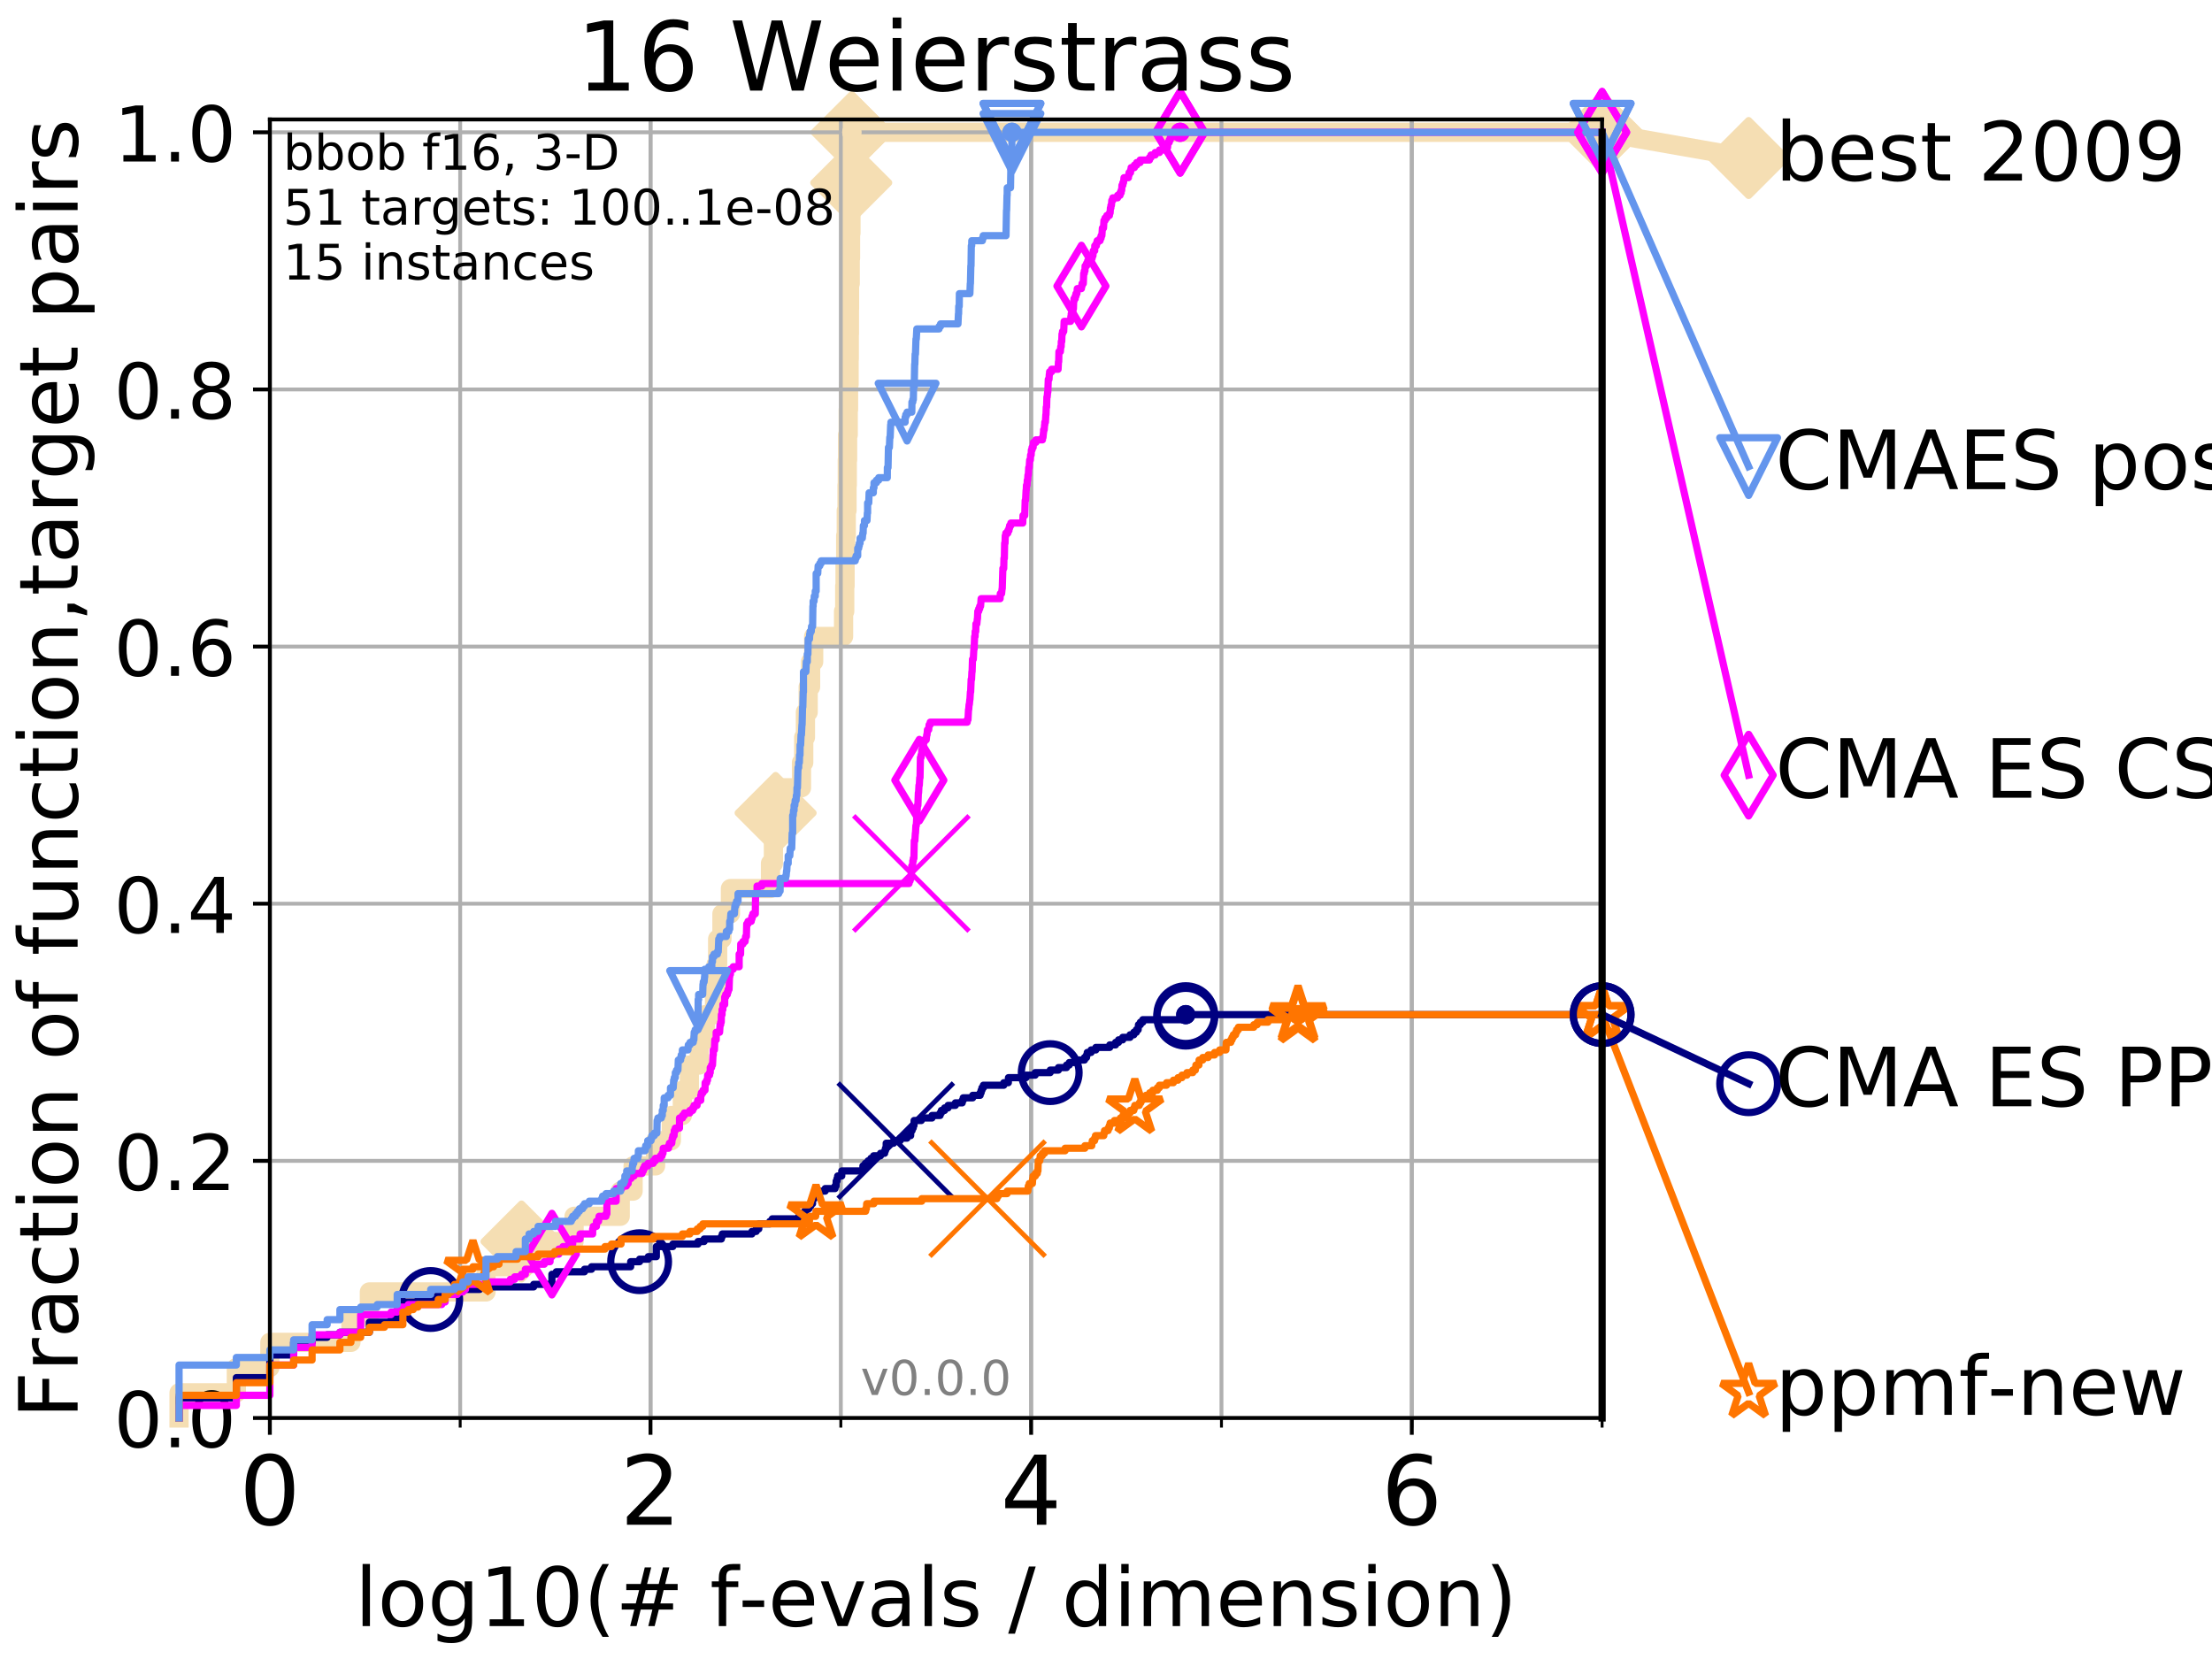 <?xml version="1.0" encoding="utf-8" standalone="no"?>
<!DOCTYPE svg PUBLIC "-//W3C//DTD SVG 1.1//EN"
  "http://www.w3.org/Graphics/SVG/1.1/DTD/svg11.dtd">
<!-- Created with matplotlib (http://matplotlib.org/) -->
<svg height="345pt" version="1.1" viewBox="0 0 460 345" width="460pt" xmlns="http://www.w3.org/2000/svg" xmlns:xlink="http://www.w3.org/1999/xlink">
 <defs>
  <style type="text/css">
*{stroke-linecap:butt;stroke-linejoin:round;}
  </style>
 </defs>
 <g id="figure_1">
  <g id="patch_1">
   <path d="M 0 345.6 
L 460.8 345.6 
L 460.8 0 
L 0 0 
z
" style="fill:#ffffff;"/>
  </g>
  <g id="axes_1">
   <g id="patch_2">
    <path d="M 56.12 294.88 
L 333.168 294.88 
L 333.168 24.84 
L 56.12 24.84 
z
" style="fill:#ffffff;"/>
   </g>
   <g id="line2d_1">
    <path d="M 37.236 294.88 
L 37.236 289.638 
L 49.151 289.638 
L 49.151 284.395 
L 56.12 284.395 
L 56.12 279.153 
L 72.979 279.153 
L 72.979 273.91 
L 76.815 273.91 
L 76.815 268.668 
L 101.068 268.668 
L 101.068 263.425 
L 108.451 263.425 
L 108.451 258.183 
L 119.383 258.183 
L 119.383 252.94 
L 128.981 252.94 
L 128.981 247.698 
L 131.655 247.698 
L 131.655 242.455 
L 136.332 242.455 
L 136.332 237.213 
L 139.609 237.213 
L 139.609 231.97 
L 141.899 231.97 
L 141.899 226.728 
L 143.355 226.728 
L 143.355 221.485 
L 145.412 221.485 
L 145.412 216.243 
L 146.667 216.243 
L 146.667 211 
L 148.593 211 
L 148.593 205.758 
L 148.933 205.758 
L 148.933 200.515 
L 149.241 200.515 
L 149.241 195.273 
L 150.133 195.273 
L 150.133 190.03 
L 151.898 190.03 
L 151.898 184.788 
L 160.228 184.788 
L 160.228 179.546 
L 160.834 179.546 
L 160.834 174.303 
L 161.294 174.303 
L 161.294 169.061 
L 162.131 169.061 
L 162.131 163.818 
L 166.675 163.818 
L 166.675 158.576 
L 167.139 158.576 
L 167.139 153.333 
L 167.494 153.333 
L 167.494 148.091 
L 168.065 148.091 
L 168.065 142.848 
L 168.568 142.848 
L 168.568 137.606 
L 169.208 137.606 
L 169.208 132.363 
L 175.424 132.363 
L 175.424 127.121 
L 175.666 127.121 
L 175.666 121.878 
L 175.737 121.878 
L 175.737 116.636 
L 175.867 116.636 
L 175.867 111.393 
L 175.986 111.393 
L 175.986 106.151 
L 176.141 106.151 
L 176.141 100.908 
L 176.199 100.908 
L 176.199 95.666 
L 176.262 95.666 
L 176.262 90.423 
L 176.394 90.423 
L 176.394 85.181 
L 176.462 85.181 
L 176.462 79.938 
L 176.576 79.938 
L 176.576 74.696 
L 176.612 74.696 
L 176.612 69.453 
L 176.643 69.453 
L 176.643 64.211 
L 176.669 64.211 
L 176.669 58.969 
L 176.808 58.969 
L 176.808 53.726 
L 176.874 53.726 
L 176.874 48.484 
L 176.961 48.484 
L 176.961 43.241 
L 177.021 43.241 
L 177.021 37.999 
L 177.082 37.999 
L 177.082 32.756 
L 177.142 32.756 
L 177.142 27.514 
L 333.168 27.514 
" style="fill:none;stroke:#f5deb3;stroke-linecap:square;stroke-width:4;"/>
   </g>
   <g id="line2d_2">
    <defs>
     <path d="M -0 7.778 
L 7.778 0 
L 0 -7.778 
L -7.778 -0 
z
" id="ma75b792e59" style="stroke:#f5deb3;stroke-linejoin:miter;stroke-width:1.5;"/>
    </defs>
    <g>
     <use style="fill:#f5deb3;stroke:#f5deb3;stroke-linejoin:miter;stroke-width:1.5;" x="108.451" xlink:href="#ma75b792e59" y="258.183"/>
     <use style="fill:#f5deb3;stroke:#f5deb3;stroke-linejoin:miter;stroke-width:1.5;" x="161.294" xlink:href="#ma75b792e59" y="169.061"/>
     <use style="fill:#f5deb3;stroke:#f5deb3;stroke-linejoin:miter;stroke-width:1.5;" x="177.021" xlink:href="#ma75b792e59" y="37.999"/>
     <use style="fill:#f5deb3;stroke:#f5deb3;stroke-linejoin:miter;stroke-width:1.5;" x="177.142" xlink:href="#ma75b792e59" y="27.514"/>
     <use style="fill:#f5deb3;stroke:#f5deb3;stroke-linejoin:miter;stroke-width:1.5;" x="177.142" xlink:href="#ma75b792e59" y="27.514"/>
     <use style="fill:#f5deb3;stroke:#f5deb3;stroke-linejoin:miter;stroke-width:1.5;" x="333.168" xlink:href="#ma75b792e59" y="27.514"/>
    </g>
   </g>
   <g id="line2d_3">
    <path style="fill:none;stroke:#f5deb3;stroke-linecap:square;stroke-width:4;"/>
    <g/>
   </g>
   <g id="line2d_4">
    <path d="M 333.168 27.514 
L 363.643 32.861 
" style="fill:none;stroke:#f5deb3;stroke-linecap:square;stroke-width:4;"/>
    <g>
     <use style="fill:#f5deb3;stroke:#f5deb3;stroke-linejoin:miter;stroke-width:1.5;" x="333.168" xlink:href="#ma75b792e59" y="27.514"/>
     <use style="fill:#f5deb3;stroke:#f5deb3;stroke-linejoin:miter;stroke-width:1.5;" x="363.643" xlink:href="#ma75b792e59" y="32.861"/>
    </g>
   </g>
   <g id="matplotlib.axis_1">
    <g id="xtick_1">
     <g id="line2d_5">
      <path clip-path="url(#p5a07dcd75c)" d="M 56.12 294.88 
L 56.12 24.84 
" style="fill:none;stroke:#b0b0b0;stroke-linecap:square;stroke-width:0.8;"/>
     </g>
     <g id="line2d_6">
      <defs>
       <path d="M 0 0 
L 0 3.5 
" id="m06af8c5a81" style="stroke:#000000;stroke-width:0.8;"/>
      </defs>
      <g>
       <use style="stroke:#000000;stroke-width:0.8;" x="56.12" xlink:href="#m06af8c5a81" y="294.88"/>
      </g>
     </g>
     <g id="text_1">
      <!-- 0 -->
      <defs>
       <path d="M 31.781 66.406 
Q 24.172 66.406 20.328 58.906 
Q 16.5 51.422 16.5 36.375 
Q 16.5 21.391 20.328 13.891 
Q 24.172 6.391 31.781 6.391 
Q 39.453 6.391 43.281 13.891 
Q 47.125 21.391 47.125 36.375 
Q 47.125 51.422 43.281 58.906 
Q 39.453 66.406 31.781 66.406 
z
M 31.781 74.219 
Q 44.047 74.219 50.516 64.516 
Q 56.984 54.828 56.984 36.375 
Q 56.984 17.969 50.516 8.266 
Q 44.047 -1.422 31.781 -1.422 
Q 19.531 -1.422 13.062 8.266 
Q 6.594 17.969 6.594 36.375 
Q 6.594 54.828 13.062 64.516 
Q 19.531 74.219 31.781 74.219 
z
" id="DejaVuSans-30"/>
      </defs>
      <g transform="translate(49.758 317.077)scale(0.2 -0.2)">
       <use xlink:href="#DejaVuSans-30"/>
      </g>
     </g>
    </g>
    <g id="xtick_2">
     <g id="line2d_7">
      <path clip-path="url(#p5a07dcd75c)" d="M 135.277 294.88 
L 135.277 24.84 
" style="fill:none;stroke:#b0b0b0;stroke-linecap:square;stroke-width:0.8;"/>
     </g>
     <g id="line2d_8">
      <g>
       <use style="stroke:#000000;stroke-width:0.8;" x="135.277" xlink:href="#m06af8c5a81" y="294.88"/>
      </g>
     </g>
     <g id="text_2">
      <!-- 2 -->
      <defs>
       <path d="M 19.188 8.297 
L 53.609 8.297 
L 53.609 0 
L 7.328 0 
L 7.328 8.297 
Q 12.938 14.109 22.625 23.891 
Q 32.328 33.688 34.812 36.531 
Q 39.547 41.844 41.422 45.531 
Q 43.312 49.219 43.312 52.781 
Q 43.312 58.594 39.234 62.25 
Q 35.156 65.922 28.609 65.922 
Q 23.969 65.922 18.812 64.312 
Q 13.672 62.703 7.812 59.422 
L 7.812 69.391 
Q 13.766 71.781 18.938 73 
Q 24.125 74.219 28.422 74.219 
Q 39.75 74.219 46.484 68.547 
Q 53.219 62.891 53.219 53.422 
Q 53.219 48.922 51.531 44.891 
Q 49.859 40.875 45.406 35.406 
Q 44.188 33.984 37.641 27.219 
Q 31.109 20.453 19.188 8.297 
z
" id="DejaVuSans-32"/>
      </defs>
      <g transform="translate(128.914 317.077)scale(0.2 -0.2)">
       <use xlink:href="#DejaVuSans-32"/>
      </g>
     </g>
    </g>
    <g id="xtick_3">
     <g id="line2d_9">
      <path clip-path="url(#p5a07dcd75c)" d="M 214.433 294.88 
L 214.433 24.84 
" style="fill:none;stroke:#b0b0b0;stroke-linecap:square;stroke-width:0.8;"/>
     </g>
     <g id="line2d_10">
      <g>
       <use style="stroke:#000000;stroke-width:0.8;" x="214.433" xlink:href="#m06af8c5a81" y="294.88"/>
      </g>
     </g>
     <g id="text_3">
      <!-- 4 -->
      <defs>
       <path d="M 37.797 64.312 
L 12.891 25.391 
L 37.797 25.391 
z
M 35.203 72.906 
L 47.609 72.906 
L 47.609 25.391 
L 58.016 25.391 
L 58.016 17.188 
L 47.609 17.188 
L 47.609 0 
L 37.797 0 
L 37.797 17.188 
L 4.891 17.188 
L 4.891 26.703 
z
" id="DejaVuSans-34"/>
      </defs>
      <g transform="translate(208.071 317.077)scale(0.2 -0.2)">
       <use xlink:href="#DejaVuSans-34"/>
      </g>
     </g>
    </g>
    <g id="xtick_4">
     <g id="line2d_11">
      <path clip-path="url(#p5a07dcd75c)" d="M 293.59 294.88 
L 293.59 24.84 
" style="fill:none;stroke:#b0b0b0;stroke-linecap:square;stroke-width:0.8;"/>
     </g>
     <g id="line2d_12">
      <g>
       <use style="stroke:#000000;stroke-width:0.8;" x="293.59" xlink:href="#m06af8c5a81" y="294.88"/>
      </g>
     </g>
     <g id="text_4">
      <!-- 6 -->
      <defs>
       <path d="M 33.016 40.375 
Q 26.375 40.375 22.484 35.828 
Q 18.609 31.297 18.609 23.391 
Q 18.609 15.531 22.484 10.953 
Q 26.375 6.391 33.016 6.391 
Q 39.656 6.391 43.531 10.953 
Q 47.406 15.531 47.406 23.391 
Q 47.406 31.297 43.531 35.828 
Q 39.656 40.375 33.016 40.375 
z
M 52.594 71.297 
L 52.594 62.312 
Q 48.875 64.062 45.094 64.984 
Q 41.312 65.922 37.594 65.922 
Q 27.828 65.922 22.672 59.328 
Q 17.531 52.734 16.797 39.406 
Q 19.672 43.656 24.016 45.922 
Q 28.375 48.188 33.594 48.188 
Q 44.578 48.188 50.953 41.516 
Q 57.328 34.859 57.328 23.391 
Q 57.328 12.156 50.688 5.359 
Q 44.047 -1.422 33.016 -1.422 
Q 20.359 -1.422 13.672 8.266 
Q 6.984 17.969 6.984 36.375 
Q 6.984 53.656 15.188 63.938 
Q 23.391 74.219 37.203 74.219 
Q 40.922 74.219 44.703 73.484 
Q 48.484 72.75 52.594 71.297 
z
" id="DejaVuSans-36"/>
      </defs>
      <g transform="translate(287.227 317.077)scale(0.2 -0.2)">
       <use xlink:href="#DejaVuSans-36"/>
      </g>
     </g>
    </g>
    <g id="xtick_5">
     <g id="line2d_13">
      <path clip-path="url(#p5a07dcd75c)" d="M 56.12 294.88 
L 56.12 24.84 
" style="fill:none;stroke:#b0b0b0;stroke-linecap:square;stroke-width:0.8;"/>
     </g>
     <g id="line2d_14">
      <defs>
       <path d="M 0 0 
L 0 2 
" id="mdedbe6e9d4" style="stroke:#000000;stroke-width:0.6;"/>
      </defs>
      <g>
       <use style="stroke:#000000;stroke-width:0.6;" x="56.12" xlink:href="#mdedbe6e9d4" y="294.88"/>
      </g>
     </g>
    </g>
    <g id="xtick_6">
     <g id="line2d_15">
      <path clip-path="url(#p5a07dcd75c)" d="M 95.698 294.88 
L 95.698 24.84 
" style="fill:none;stroke:#b0b0b0;stroke-linecap:square;stroke-width:0.8;"/>
     </g>
     <g id="line2d_16">
      <g>
       <use style="stroke:#000000;stroke-width:0.6;" x="95.698" xlink:href="#mdedbe6e9d4" y="294.88"/>
      </g>
     </g>
    </g>
    <g id="xtick_7">
     <g id="line2d_17">
      <path clip-path="url(#p5a07dcd75c)" d="M 135.277 294.88 
L 135.277 24.84 
" style="fill:none;stroke:#b0b0b0;stroke-linecap:square;stroke-width:0.8;"/>
     </g>
     <g id="line2d_18">
      <g>
       <use style="stroke:#000000;stroke-width:0.6;" x="135.277" xlink:href="#mdedbe6e9d4" y="294.88"/>
      </g>
     </g>
    </g>
    <g id="xtick_8">
     <g id="line2d_19">
      <path clip-path="url(#p5a07dcd75c)" d="M 174.855 294.88 
L 174.855 24.84 
" style="fill:none;stroke:#b0b0b0;stroke-linecap:square;stroke-width:0.8;"/>
     </g>
     <g id="line2d_20">
      <g>
       <use style="stroke:#000000;stroke-width:0.6;" x="174.855" xlink:href="#mdedbe6e9d4" y="294.88"/>
      </g>
     </g>
    </g>
    <g id="xtick_9">
     <g id="line2d_21">
      <path clip-path="url(#p5a07dcd75c)" d="M 214.433 294.88 
L 214.433 24.84 
" style="fill:none;stroke:#b0b0b0;stroke-linecap:square;stroke-width:0.8;"/>
     </g>
     <g id="line2d_22">
      <g>
       <use style="stroke:#000000;stroke-width:0.6;" x="214.433" xlink:href="#mdedbe6e9d4" y="294.88"/>
      </g>
     </g>
    </g>
    <g id="xtick_10">
     <g id="line2d_23">
      <path clip-path="url(#p5a07dcd75c)" d="M 254.011 294.88 
L 254.011 24.84 
" style="fill:none;stroke:#b0b0b0;stroke-linecap:square;stroke-width:0.8;"/>
     </g>
     <g id="line2d_24">
      <g>
       <use style="stroke:#000000;stroke-width:0.6;" x="254.011" xlink:href="#mdedbe6e9d4" y="294.88"/>
      </g>
     </g>
    </g>
    <g id="xtick_11">
     <g id="line2d_25">
      <path clip-path="url(#p5a07dcd75c)" d="M 293.59 294.88 
L 293.59 24.84 
" style="fill:none;stroke:#b0b0b0;stroke-linecap:square;stroke-width:0.8;"/>
     </g>
     <g id="line2d_26">
      <g>
       <use style="stroke:#000000;stroke-width:0.6;" x="293.59" xlink:href="#mdedbe6e9d4" y="294.88"/>
      </g>
     </g>
    </g>
    <g id="xtick_12">
     <g id="line2d_27">
      <path clip-path="url(#p5a07dcd75c)" d="M 333.168 294.88 
L 333.168 24.84 
" style="fill:none;stroke:#b0b0b0;stroke-linecap:square;stroke-width:0.8;"/>
     </g>
     <g id="line2d_28">
      <g>
       <use style="stroke:#000000;stroke-width:0.6;" x="333.168" xlink:href="#mdedbe6e9d4" y="294.88"/>
      </g>
     </g>
    </g>
    <g id="text_5">
     <!-- log10(# f-evals / dimension) -->
     <defs>
      <path d="M 9.422 75.984 
L 18.406 75.984 
L 18.406 0 
L 9.422 0 
z
" id="DejaVuSans-6c"/>
      <path d="M 30.609 48.391 
Q 23.391 48.391 19.188 42.75 
Q 14.984 37.109 14.984 27.297 
Q 14.984 17.484 19.156 11.844 
Q 23.344 6.203 30.609 6.203 
Q 37.797 6.203 41.984 11.859 
Q 46.188 17.531 46.188 27.297 
Q 46.188 37.016 41.984 42.703 
Q 37.797 48.391 30.609 48.391 
z
M 30.609 56 
Q 42.328 56 49.016 48.375 
Q 55.719 40.766 55.719 27.297 
Q 55.719 13.875 49.016 6.219 
Q 42.328 -1.422 30.609 -1.422 
Q 18.844 -1.422 12.172 6.219 
Q 5.516 13.875 5.516 27.297 
Q 5.516 40.766 12.172 48.375 
Q 18.844 56 30.609 56 
z
" id="DejaVuSans-6f"/>
      <path d="M 45.406 27.984 
Q 45.406 37.75 41.375 43.109 
Q 37.359 48.484 30.078 48.484 
Q 22.859 48.484 18.828 43.109 
Q 14.797 37.75 14.797 27.984 
Q 14.797 18.266 18.828 12.891 
Q 22.859 7.516 30.078 7.516 
Q 37.359 7.516 41.375 12.891 
Q 45.406 18.266 45.406 27.984 
z
M 54.391 6.781 
Q 54.391 -7.172 48.188 -13.984 
Q 42 -20.797 29.203 -20.797 
Q 24.469 -20.797 20.266 -20.094 
Q 16.062 -19.391 12.109 -17.922 
L 12.109 -9.188 
Q 16.062 -11.328 19.922 -12.344 
Q 23.781 -13.375 27.781 -13.375 
Q 36.625 -13.375 41.016 -8.766 
Q 45.406 -4.156 45.406 5.172 
L 45.406 9.625 
Q 42.625 4.781 38.281 2.391 
Q 33.938 0 27.875 0 
Q 17.828 0 11.672 7.656 
Q 5.516 15.328 5.516 27.984 
Q 5.516 40.672 11.672 48.328 
Q 17.828 56 27.875 56 
Q 33.938 56 38.281 53.609 
Q 42.625 51.219 45.406 46.391 
L 45.406 54.688 
L 54.391 54.688 
z
" id="DejaVuSans-67"/>
      <path d="M 12.406 8.297 
L 28.516 8.297 
L 28.516 63.922 
L 10.984 60.406 
L 10.984 69.391 
L 28.422 72.906 
L 38.281 72.906 
L 38.281 8.297 
L 54.391 8.297 
L 54.391 0 
L 12.406 0 
z
" id="DejaVuSans-31"/>
      <path d="M 31 75.875 
Q 24.469 64.656 21.281 53.656 
Q 18.109 42.672 18.109 31.391 
Q 18.109 20.125 21.312 9.062 
Q 24.516 -2 31 -13.188 
L 23.188 -13.188 
Q 15.875 -1.703 12.234 9.375 
Q 8.594 20.453 8.594 31.391 
Q 8.594 42.281 12.203 53.312 
Q 15.828 64.359 23.188 75.875 
z
" id="DejaVuSans-28"/>
      <path d="M 51.125 44 
L 36.922 44 
L 32.812 27.688 
L 47.125 27.688 
z
M 43.797 71.781 
L 38.719 51.516 
L 52.984 51.516 
L 58.109 71.781 
L 65.922 71.781 
L 60.891 51.516 
L 76.125 51.516 
L 76.125 44 
L 58.984 44 
L 54.984 27.688 
L 70.516 27.688 
L 70.516 20.219 
L 53.078 20.219 
L 48 0 
L 40.188 0 
L 45.219 20.219 
L 30.906 20.219 
L 25.875 0 
L 18.016 0 
L 23.094 20.219 
L 7.719 20.219 
L 7.719 27.688 
L 24.906 27.688 
L 29 44 
L 13.281 44 
L 13.281 51.516 
L 30.906 51.516 
L 35.891 71.781 
z
" id="DejaVuSans-23"/>
      <path id="DejaVuSans-20"/>
      <path d="M 37.109 75.984 
L 37.109 68.5 
L 28.516 68.5 
Q 23.688 68.5 21.797 66.547 
Q 19.922 64.594 19.922 59.516 
L 19.922 54.688 
L 34.719 54.688 
L 34.719 47.703 
L 19.922 47.703 
L 19.922 0 
L 10.891 0 
L 10.891 47.703 
L 2.297 47.703 
L 2.297 54.688 
L 10.891 54.688 
L 10.891 58.5 
Q 10.891 67.625 15.141 71.797 
Q 19.391 75.984 28.609 75.984 
z
" id="DejaVuSans-66"/>
      <path d="M 4.891 31.391 
L 31.203 31.391 
L 31.203 23.391 
L 4.891 23.391 
z
" id="DejaVuSans-2d"/>
      <path d="M 56.203 29.594 
L 56.203 25.203 
L 14.891 25.203 
Q 15.484 15.922 20.484 11.062 
Q 25.484 6.203 34.422 6.203 
Q 39.594 6.203 44.453 7.469 
Q 49.312 8.734 54.109 11.281 
L 54.109 2.781 
Q 49.266 0.734 44.188 -0.344 
Q 39.109 -1.422 33.891 -1.422 
Q 20.797 -1.422 13.156 6.188 
Q 5.516 13.812 5.516 26.812 
Q 5.516 40.234 12.766 48.109 
Q 20.016 56 32.328 56 
Q 43.359 56 49.781 48.891 
Q 56.203 41.797 56.203 29.594 
z
M 47.219 32.234 
Q 47.125 39.594 43.094 43.984 
Q 39.062 48.391 32.422 48.391 
Q 24.906 48.391 20.391 44.141 
Q 15.875 39.891 15.188 32.172 
z
" id="DejaVuSans-65"/>
      <path d="M 2.984 54.688 
L 12.5 54.688 
L 29.594 8.797 
L 46.688 54.688 
L 56.203 54.688 
L 35.688 0 
L 23.484 0 
z
" id="DejaVuSans-76"/>
      <path d="M 34.281 27.484 
Q 23.391 27.484 19.188 25 
Q 14.984 22.516 14.984 16.5 
Q 14.984 11.719 18.141 8.906 
Q 21.297 6.109 26.703 6.109 
Q 34.188 6.109 38.703 11.406 
Q 43.219 16.703 43.219 25.484 
L 43.219 27.484 
z
M 52.203 31.203 
L 52.203 0 
L 43.219 0 
L 43.219 8.297 
Q 40.141 3.328 35.547 0.953 
Q 30.953 -1.422 24.312 -1.422 
Q 15.922 -1.422 10.953 3.297 
Q 6 8.016 6 15.922 
Q 6 25.141 12.172 29.828 
Q 18.359 34.516 30.609 34.516 
L 43.219 34.516 
L 43.219 35.406 
Q 43.219 41.609 39.141 45 
Q 35.062 48.391 27.688 48.391 
Q 23 48.391 18.547 47.266 
Q 14.109 46.141 10.016 43.891 
L 10.016 52.203 
Q 14.938 54.109 19.578 55.047 
Q 24.219 56 28.609 56 
Q 40.484 56 46.344 49.844 
Q 52.203 43.703 52.203 31.203 
z
" id="DejaVuSans-61"/>
      <path d="M 44.281 53.078 
L 44.281 44.578 
Q 40.484 46.531 36.375 47.5 
Q 32.281 48.484 27.875 48.484 
Q 21.188 48.484 17.844 46.438 
Q 14.5 44.391 14.5 40.281 
Q 14.5 37.156 16.891 35.375 
Q 19.281 33.594 26.516 31.984 
L 29.594 31.297 
Q 39.156 29.25 43.188 25.516 
Q 47.219 21.781 47.219 15.094 
Q 47.219 7.469 41.188 3.016 
Q 35.156 -1.422 24.609 -1.422 
Q 20.219 -1.422 15.453 -0.562 
Q 10.688 0.297 5.422 2 
L 5.422 11.281 
Q 10.406 8.688 15.234 7.391 
Q 20.062 6.109 24.812 6.109 
Q 31.156 6.109 34.562 8.281 
Q 37.984 10.453 37.984 14.406 
Q 37.984 18.062 35.516 20.016 
Q 33.062 21.969 24.703 23.781 
L 21.578 24.516 
Q 13.234 26.266 9.516 29.906 
Q 5.812 33.547 5.812 39.891 
Q 5.812 47.609 11.281 51.797 
Q 16.75 56 26.812 56 
Q 31.781 56 36.172 55.266 
Q 40.578 54.547 44.281 53.078 
z
" id="DejaVuSans-73"/>
      <path d="M 25.391 72.906 
L 33.688 72.906 
L 8.297 -9.281 
L 0 -9.281 
z
" id="DejaVuSans-2f"/>
      <path d="M 45.406 46.391 
L 45.406 75.984 
L 54.391 75.984 
L 54.391 0 
L 45.406 0 
L 45.406 8.203 
Q 42.578 3.328 38.25 0.953 
Q 33.938 -1.422 27.875 -1.422 
Q 17.969 -1.422 11.734 6.484 
Q 5.516 14.406 5.516 27.297 
Q 5.516 40.188 11.734 48.094 
Q 17.969 56 27.875 56 
Q 33.938 56 38.25 53.625 
Q 42.578 51.266 45.406 46.391 
z
M 14.797 27.297 
Q 14.797 17.391 18.875 11.75 
Q 22.953 6.109 30.078 6.109 
Q 37.203 6.109 41.297 11.75 
Q 45.406 17.391 45.406 27.297 
Q 45.406 37.203 41.297 42.844 
Q 37.203 48.484 30.078 48.484 
Q 22.953 48.484 18.875 42.844 
Q 14.797 37.203 14.797 27.297 
z
" id="DejaVuSans-64"/>
      <path d="M 9.422 54.688 
L 18.406 54.688 
L 18.406 0 
L 9.422 0 
z
M 9.422 75.984 
L 18.406 75.984 
L 18.406 64.594 
L 9.422 64.594 
z
" id="DejaVuSans-69"/>
      <path d="M 52 44.188 
Q 55.375 50.25 60.062 53.125 
Q 64.75 56 71.094 56 
Q 79.641 56 84.281 50.016 
Q 88.922 44.047 88.922 33.016 
L 88.922 0 
L 79.891 0 
L 79.891 32.719 
Q 79.891 40.578 77.094 44.375 
Q 74.312 48.188 68.609 48.188 
Q 61.625 48.188 57.562 43.547 
Q 53.516 38.922 53.516 30.906 
L 53.516 0 
L 44.484 0 
L 44.484 32.719 
Q 44.484 40.625 41.703 44.406 
Q 38.922 48.188 33.109 48.188 
Q 26.219 48.188 22.156 43.531 
Q 18.109 38.875 18.109 30.906 
L 18.109 0 
L 9.078 0 
L 9.078 54.688 
L 18.109 54.688 
L 18.109 46.188 
Q 21.188 51.219 25.484 53.609 
Q 29.781 56 35.688 56 
Q 41.656 56 45.828 52.969 
Q 50 49.953 52 44.188 
z
" id="DejaVuSans-6d"/>
      <path d="M 54.891 33.016 
L 54.891 0 
L 45.906 0 
L 45.906 32.719 
Q 45.906 40.484 42.875 44.328 
Q 39.844 48.188 33.797 48.188 
Q 26.516 48.188 22.312 43.547 
Q 18.109 38.922 18.109 30.906 
L 18.109 0 
L 9.078 0 
L 9.078 54.688 
L 18.109 54.688 
L 18.109 46.188 
Q 21.344 51.125 25.703 53.562 
Q 30.078 56 35.797 56 
Q 45.219 56 50.047 50.172 
Q 54.891 44.344 54.891 33.016 
z
" id="DejaVuSans-6e"/>
      <path d="M 8.016 75.875 
L 15.828 75.875 
Q 23.141 64.359 26.781 53.312 
Q 30.422 42.281 30.422 31.391 
Q 30.422 20.453 26.781 9.375 
Q 23.141 -1.703 15.828 -13.188 
L 8.016 -13.188 
Q 14.5 -2 17.703 9.062 
Q 20.906 20.125 20.906 31.391 
Q 20.906 42.672 17.703 53.656 
Q 14.5 64.656 8.016 75.875 
z
" id="DejaVuSans-29"/>
     </defs>
     <g transform="translate(73.803 338.154)scale(0.17 -0.17)">
      <use xlink:href="#DejaVuSans-6c"/>
      <use x="27.783" xlink:href="#DejaVuSans-6f"/>
      <use x="88.965" xlink:href="#DejaVuSans-67"/>
      <use x="152.441" xlink:href="#DejaVuSans-31"/>
      <use x="216.064" xlink:href="#DejaVuSans-30"/>
      <use x="279.688" xlink:href="#DejaVuSans-28"/>
      <use x="318.701" xlink:href="#DejaVuSans-23"/>
      <use x="402.49" xlink:href="#DejaVuSans-20"/>
      <use x="434.277" xlink:href="#DejaVuSans-66"/>
      <use x="469.404" xlink:href="#DejaVuSans-2d"/>
      <use x="505.488" xlink:href="#DejaVuSans-65"/>
      <use x="567.012" xlink:href="#DejaVuSans-76"/>
      <use x="626.191" xlink:href="#DejaVuSans-61"/>
      <use x="687.471" xlink:href="#DejaVuSans-6c"/>
      <use x="715.254" xlink:href="#DejaVuSans-73"/>
      <use x="767.354" xlink:href="#DejaVuSans-20"/>
      <use x="799.141" xlink:href="#DejaVuSans-2f"/>
      <use x="832.832" xlink:href="#DejaVuSans-20"/>
      <use x="864.619" xlink:href="#DejaVuSans-64"/>
      <use x="928.096" xlink:href="#DejaVuSans-69"/>
      <use x="955.879" xlink:href="#DejaVuSans-6d"/>
      <use x="1053.291" xlink:href="#DejaVuSans-65"/>
      <use x="1114.814" xlink:href="#DejaVuSans-6e"/>
      <use x="1178.193" xlink:href="#DejaVuSans-73"/>
      <use x="1230.293" xlink:href="#DejaVuSans-69"/>
      <use x="1258.076" xlink:href="#DejaVuSans-6f"/>
      <use x="1319.258" xlink:href="#DejaVuSans-6e"/>
      <use x="1382.637" xlink:href="#DejaVuSans-29"/>
     </g>
    </g>
   </g>
   <g id="matplotlib.axis_2">
    <g id="ytick_1">
     <g id="line2d_29">
      <path clip-path="url(#p5a07dcd75c)" d="M 56.12 294.88 
L 333.168 294.88 
" style="fill:none;stroke:#b0b0b0;stroke-linecap:square;stroke-width:0.8;"/>
     </g>
     <g id="line2d_30">
      <defs>
       <path d="M 0 0 
L -3.5 0 
" id="mcce294290a" style="stroke:#000000;stroke-width:0.8;"/>
      </defs>
      <g>
       <use style="stroke:#000000;stroke-width:0.8;" x="56.12" xlink:href="#mcce294290a" y="294.88"/>
      </g>
     </g>
     <g id="text_6">
      <!-- 0.0 -->
      <defs>
       <path d="M 10.688 12.406 
L 21 12.406 
L 21 0 
L 10.688 0 
z
" id="DejaVuSans-2e"/>
      </defs>
      <g transform="translate(23.675 300.959)scale(0.16 -0.16)">
       <use xlink:href="#DejaVuSans-30"/>
       <use x="63.623" xlink:href="#DejaVuSans-2e"/>
       <use x="95.41" xlink:href="#DejaVuSans-30"/>
      </g>
     </g>
    </g>
    <g id="ytick_2">
     <g id="line2d_31">
      <path clip-path="url(#p5a07dcd75c)" d="M 56.12 241.407 
L 333.168 241.407 
" style="fill:none;stroke:#b0b0b0;stroke-linecap:square;stroke-width:0.8;"/>
     </g>
     <g id="line2d_32">
      <g>
       <use style="stroke:#000000;stroke-width:0.8;" x="56.12" xlink:href="#mcce294290a" y="241.407"/>
      </g>
     </g>
     <g id="text_7">
      <!-- 0.2 -->
      <g transform="translate(23.675 247.485)scale(0.16 -0.16)">
       <use xlink:href="#DejaVuSans-30"/>
       <use x="63.623" xlink:href="#DejaVuSans-2e"/>
       <use x="95.41" xlink:href="#DejaVuSans-32"/>
      </g>
     </g>
    </g>
    <g id="ytick_3">
     <g id="line2d_33">
      <path clip-path="url(#p5a07dcd75c)" d="M 56.12 187.933 
L 333.168 187.933 
" style="fill:none;stroke:#b0b0b0;stroke-linecap:square;stroke-width:0.8;"/>
     </g>
     <g id="line2d_34">
      <g>
       <use style="stroke:#000000;stroke-width:0.8;" x="56.12" xlink:href="#mcce294290a" y="187.933"/>
      </g>
     </g>
     <g id="text_8">
      <!-- 0.4 -->
      <g transform="translate(23.675 194.012)scale(0.16 -0.16)">
       <use xlink:href="#DejaVuSans-30"/>
       <use x="63.623" xlink:href="#DejaVuSans-2e"/>
       <use x="95.41" xlink:href="#DejaVuSans-34"/>
      </g>
     </g>
    </g>
    <g id="ytick_4">
     <g id="line2d_35">
      <path clip-path="url(#p5a07dcd75c)" d="M 56.12 134.46 
L 333.168 134.46 
" style="fill:none;stroke:#b0b0b0;stroke-linecap:square;stroke-width:0.8;"/>
     </g>
     <g id="line2d_36">
      <g>
       <use style="stroke:#000000;stroke-width:0.8;" x="56.12" xlink:href="#mcce294290a" y="134.46"/>
      </g>
     </g>
     <g id="text_9">
      <!-- 0.6 -->
      <g transform="translate(23.675 140.539)scale(0.16 -0.16)">
       <use xlink:href="#DejaVuSans-30"/>
       <use x="63.623" xlink:href="#DejaVuSans-2e"/>
       <use x="95.41" xlink:href="#DejaVuSans-36"/>
      </g>
     </g>
    </g>
    <g id="ytick_5">
     <g id="line2d_37">
      <path clip-path="url(#p5a07dcd75c)" d="M 56.12 80.987 
L 333.168 80.987 
" style="fill:none;stroke:#b0b0b0;stroke-linecap:square;stroke-width:0.8;"/>
     </g>
     <g id="line2d_38">
      <g>
       <use style="stroke:#000000;stroke-width:0.8;" x="56.12" xlink:href="#mcce294290a" y="80.987"/>
      </g>
     </g>
     <g id="text_10">
      <!-- 0.8 -->
      <defs>
       <path d="M 31.781 34.625 
Q 24.75 34.625 20.719 30.859 
Q 16.703 27.094 16.703 20.516 
Q 16.703 13.922 20.719 10.156 
Q 24.75 6.391 31.781 6.391 
Q 38.812 6.391 42.859 10.172 
Q 46.922 13.969 46.922 20.516 
Q 46.922 27.094 42.891 30.859 
Q 38.875 34.625 31.781 34.625 
z
M 21.922 38.812 
Q 15.578 40.375 12.031 44.719 
Q 8.5 49.078 8.5 55.328 
Q 8.5 64.062 14.719 69.141 
Q 20.953 74.219 31.781 74.219 
Q 42.672 74.219 48.875 69.141 
Q 55.078 64.062 55.078 55.328 
Q 55.078 49.078 51.531 44.719 
Q 48 40.375 41.703 38.812 
Q 48.828 37.156 52.797 32.312 
Q 56.781 27.484 56.781 20.516 
Q 56.781 9.906 50.312 4.234 
Q 43.844 -1.422 31.781 -1.422 
Q 19.734 -1.422 13.25 4.234 
Q 6.781 9.906 6.781 20.516 
Q 6.781 27.484 10.781 32.312 
Q 14.797 37.156 21.922 38.812 
z
M 18.312 54.391 
Q 18.312 48.734 21.844 45.562 
Q 25.391 42.391 31.781 42.391 
Q 38.141 42.391 41.719 45.562 
Q 45.312 48.734 45.312 54.391 
Q 45.312 60.062 41.719 63.234 
Q 38.141 66.406 31.781 66.406 
Q 25.391 66.406 21.844 63.234 
Q 18.312 60.062 18.312 54.391 
z
" id="DejaVuSans-38"/>
      </defs>
      <g transform="translate(23.675 87.066)scale(0.16 -0.16)">
       <use xlink:href="#DejaVuSans-30"/>
       <use x="63.623" xlink:href="#DejaVuSans-2e"/>
       <use x="95.41" xlink:href="#DejaVuSans-38"/>
      </g>
     </g>
    </g>
    <g id="ytick_6">
     <g id="line2d_39">
      <path clip-path="url(#p5a07dcd75c)" d="M 56.12 27.514 
L 333.168 27.514 
" style="fill:none;stroke:#b0b0b0;stroke-linecap:square;stroke-width:0.8;"/>
     </g>
     <g id="line2d_40">
      <g>
       <use style="stroke:#000000;stroke-width:0.8;" x="56.12" xlink:href="#mcce294290a" y="27.514"/>
      </g>
     </g>
     <g id="text_11">
      <!-- 1.0 -->
      <g transform="translate(23.675 33.592)scale(0.16 -0.16)">
       <use xlink:href="#DejaVuSans-31"/>
       <use x="63.623" xlink:href="#DejaVuSans-2e"/>
       <use x="95.41" xlink:href="#DejaVuSans-30"/>
      </g>
     </g>
    </g>
    <g id="text_12">
     <!-- Fraction of function,target pairs -->
     <defs>
      <path d="M 9.812 72.906 
L 51.703 72.906 
L 51.703 64.594 
L 19.672 64.594 
L 19.672 43.109 
L 48.578 43.109 
L 48.578 34.812 
L 19.672 34.812 
L 19.672 0 
L 9.812 0 
z
" id="DejaVuSans-46"/>
      <path d="M 41.109 46.297 
Q 39.594 47.172 37.812 47.578 
Q 36.031 48 33.891 48 
Q 26.266 48 22.188 43.047 
Q 18.109 38.094 18.109 28.812 
L 18.109 0 
L 9.078 0 
L 9.078 54.688 
L 18.109 54.688 
L 18.109 46.188 
Q 20.953 51.172 25.484 53.578 
Q 30.031 56 36.531 56 
Q 37.453 56 38.578 55.875 
Q 39.703 55.766 41.062 55.516 
z
" id="DejaVuSans-72"/>
      <path d="M 48.781 52.594 
L 48.781 44.188 
Q 44.969 46.297 41.141 47.344 
Q 37.312 48.391 33.406 48.391 
Q 24.656 48.391 19.812 42.844 
Q 14.984 37.312 14.984 27.297 
Q 14.984 17.281 19.812 11.734 
Q 24.656 6.203 33.406 6.203 
Q 37.312 6.203 41.141 7.25 
Q 44.969 8.297 48.781 10.406 
L 48.781 2.094 
Q 45.016 0.344 40.984 -0.531 
Q 36.969 -1.422 32.422 -1.422 
Q 20.062 -1.422 12.781 6.344 
Q 5.516 14.109 5.516 27.297 
Q 5.516 40.672 12.859 48.328 
Q 20.219 56 33.016 56 
Q 37.156 56 41.109 55.141 
Q 45.062 54.297 48.781 52.594 
z
" id="DejaVuSans-63"/>
      <path d="M 18.312 70.219 
L 18.312 54.688 
L 36.812 54.688 
L 36.812 47.703 
L 18.312 47.703 
L 18.312 18.016 
Q 18.312 11.328 20.141 9.422 
Q 21.969 7.516 27.594 7.516 
L 36.812 7.516 
L 36.812 0 
L 27.594 0 
Q 17.188 0 13.234 3.875 
Q 9.281 7.766 9.281 18.016 
L 9.281 47.703 
L 2.688 47.703 
L 2.688 54.688 
L 9.281 54.688 
L 9.281 70.219 
z
" id="DejaVuSans-74"/>
      <path d="M 8.5 21.578 
L 8.5 54.688 
L 17.484 54.688 
L 17.484 21.922 
Q 17.484 14.156 20.5 10.266 
Q 23.531 6.391 29.594 6.391 
Q 36.859 6.391 41.078 11.031 
Q 45.312 15.672 45.312 23.688 
L 45.312 54.688 
L 54.297 54.688 
L 54.297 0 
L 45.312 0 
L 45.312 8.406 
Q 42.047 3.422 37.719 1 
Q 33.406 -1.422 27.688 -1.422 
Q 18.266 -1.422 13.375 4.438 
Q 8.5 10.297 8.5 21.578 
z
M 31.109 56 
z
" id="DejaVuSans-75"/>
      <path d="M 11.719 12.406 
L 22.016 12.406 
L 22.016 4 
L 14.016 -11.625 
L 7.719 -11.625 
L 11.719 4 
z
" id="DejaVuSans-2c"/>
      <path d="M 18.109 8.203 
L 18.109 -20.797 
L 9.078 -20.797 
L 9.078 54.688 
L 18.109 54.688 
L 18.109 46.391 
Q 20.953 51.266 25.266 53.625 
Q 29.594 56 35.594 56 
Q 45.562 56 51.781 48.094 
Q 58.016 40.188 58.016 27.297 
Q 58.016 14.406 51.781 6.484 
Q 45.562 -1.422 35.594 -1.422 
Q 29.594 -1.422 25.266 0.953 
Q 20.953 3.328 18.109 8.203 
z
M 48.688 27.297 
Q 48.688 37.203 44.609 42.844 
Q 40.531 48.484 33.406 48.484 
Q 26.266 48.484 22.188 42.844 
Q 18.109 37.203 18.109 27.297 
Q 18.109 17.391 22.188 11.75 
Q 26.266 6.109 33.406 6.109 
Q 40.531 6.109 44.609 11.75 
Q 48.688 17.391 48.688 27.297 
z
" id="DejaVuSans-70"/>
     </defs>
     <g transform="translate(16.14 294.999)rotate(-90)scale(0.17 -0.17)">
      <use xlink:href="#DejaVuSans-46"/>
      <use x="57.41" xlink:href="#DejaVuSans-72"/>
      <use x="98.523" xlink:href="#DejaVuSans-61"/>
      <use x="159.803" xlink:href="#DejaVuSans-63"/>
      <use x="214.783" xlink:href="#DejaVuSans-74"/>
      <use x="253.992" xlink:href="#DejaVuSans-69"/>
      <use x="281.775" xlink:href="#DejaVuSans-6f"/>
      <use x="342.957" xlink:href="#DejaVuSans-6e"/>
      <use x="406.336" xlink:href="#DejaVuSans-20"/>
      <use x="438.123" xlink:href="#DejaVuSans-6f"/>
      <use x="499.305" xlink:href="#DejaVuSans-66"/>
      <use x="534.51" xlink:href="#DejaVuSans-20"/>
      <use x="566.297" xlink:href="#DejaVuSans-66"/>
      <use x="601.502" xlink:href="#DejaVuSans-75"/>
      <use x="664.881" xlink:href="#DejaVuSans-6e"/>
      <use x="728.26" xlink:href="#DejaVuSans-63"/>
      <use x="783.24" xlink:href="#DejaVuSans-74"/>
      <use x="822.449" xlink:href="#DejaVuSans-69"/>
      <use x="850.232" xlink:href="#DejaVuSans-6f"/>
      <use x="911.414" xlink:href="#DejaVuSans-6e"/>
      <use x="974.793" xlink:href="#DejaVuSans-2c"/>
      <use x="1006.58" xlink:href="#DejaVuSans-74"/>
      <use x="1045.789" xlink:href="#DejaVuSans-61"/>
      <use x="1107.068" xlink:href="#DejaVuSans-72"/>
      <use x="1148.166" xlink:href="#DejaVuSans-67"/>
      <use x="1211.643" xlink:href="#DejaVuSans-65"/>
      <use x="1273.166" xlink:href="#DejaVuSans-74"/>
      <use x="1312.375" xlink:href="#DejaVuSans-20"/>
      <use x="1344.162" xlink:href="#DejaVuSans-70"/>
      <use x="1407.639" xlink:href="#DejaVuSans-61"/>
      <use x="1468.918" xlink:href="#DejaVuSans-69"/>
      <use x="1496.701" xlink:href="#DejaVuSans-72"/>
      <use x="1537.814" xlink:href="#DejaVuSans-73"/>
     </g>
    </g>
   </g>
   <g id="line2d_41">
    <defs>
     <path d="M 0 1.5 
C 0.398 1.5 0.779 1.342 1.061 1.061 
C 1.342 0.779 1.5 0.398 1.5 0 
C 1.5 -0.398 1.342 -0.779 1.061 -1.061 
C 0.779 -1.342 0.398 -1.5 0 -1.5 
C -0.398 -1.5 -0.779 -1.342 -1.061 -1.061 
C -1.342 -0.779 -1.5 -0.398 -1.5 0 
C -1.5 0.398 -1.342 0.779 -1.061 1.061 
C -0.779 1.342 -0.398 1.5 0 1.5 
z
" id="me8f1479617" style="stroke:#f5deb3;"/>
    </defs>
    <g>
     <use style="fill:#f5deb3;stroke:#f5deb3;" x="177.142" xlink:href="#me8f1479617" y="27.514"/>
     <use style="fill:#f5deb3;stroke:#f5deb3;" x="177.142" xlink:href="#me8f1479617" y="27.514"/>
    </g>
   </g>
   <g id="line2d_42">
    <defs>
     <path d="M 0 1.5 
C 0.398 1.5 0.779 1.342 1.061 1.061 
C 1.342 0.779 1.5 0.398 1.5 0 
C 1.5 -0.398 1.342 -0.779 1.061 -1.061 
C 0.779 -1.342 0.398 -1.5 0 -1.5 
C -0.398 -1.5 -0.779 -1.342 -1.061 -1.061 
C -1.342 -0.779 -1.5 -0.398 -1.5 0 
C -1.5 0.398 -1.342 0.779 -1.061 1.061 
C -0.779 1.342 -0.398 1.5 0 1.5 
z
" id="mcd8c201ba0" style="stroke:#000080;"/>
    </defs>
    <g>
     <use style="fill:#000080;stroke:#000080;" x="246.588" xlink:href="#mcd8c201ba0" y="211"/>
     <use style="fill:#000080;stroke:#000080;" x="246.588" xlink:href="#mcd8c201ba0" y="211"/>
    </g>
   </g>
   <g id="line2d_43">
    <path d="M 37.236 294.88 
L 37.236 290.686 
L 49.151 290.686 
L 49.151 286.492 
L 56.12 286.492 
L 56.12 281.774 
L 61.065 281.774 
L 61.065 279.153 
L 64.9 279.153 
L 64.9 278.104 
L 68.034 278.104 
L 68.034 277.58 
L 70.684 277.58 
L 70.684 277.056 
L 76.815 277.056 
L 76.815 274.959 
L 81.324 274.959 
L 81.324 274.434 
L 82.598 274.434 
L 82.598 273.386 
L 83.784 273.386 
L 83.784 270.765 
L 86.918 270.765 
L 86.918 270.24 
L 89.568 270.24 
L 89.568 269.716 
L 91.131 269.716 
L 91.131 269.192 
L 92.564 269.192 
L 92.564 268.668 
L 95.116 268.668 
L 95.116 268.143 
L 99.761 268.143 
L 99.761 267.619 
L 110.983 267.619 
L 110.983 267.095 
L 114.772 267.095 
L 114.772 264.998 
L 115.691 264.998 
L 115.691 264.474 
L 121.551 264.474 
L 121.551 263.949 
L 123.015 263.949 
L 123.015 263.425 
L 131.152 263.425 
L 131.152 262.377 
L 133.014 262.377 
L 133.014 261.852 
L 134.812 261.852 
L 134.812 261.328 
L 136.493 261.328 
L 136.493 259.231 
L 139.918 259.231 
L 139.918 258.707 
L 145.156 258.707 
L 145.156 258.183 
L 146.429 258.183 
L 146.429 257.658 
L 150.011 257.658 
L 150.011 257.134 
L 150.205 257.134 
L 150.205 256.61 
L 156.362 256.61 
L 156.362 256.086 
L 157.262 256.086 
L 157.262 255.561 
L 157.796 255.561 
L 157.796 254.513 
L 160.107 254.513 
L 160.107 253.989 
L 160.599 253.989 
L 160.599 253.464 
L 166.103 253.464 
L 166.103 252.94 
L 166.703 252.94 
L 166.703 252.416 
L 167.318 252.416 
L 167.318 251.892 
L 167.626 251.892 
L 167.626 251.367 
L 168.217 251.367 
L 168.217 250.843 
L 168.593 250.843 
L 168.593 250.319 
L 168.976 250.319 
L 168.976 249.27 
L 169.319 249.27 
L 169.367 248.222 
L 170.032 248.222 
L 170.032 247.698 
L 171.604 247.698 
L 171.604 247.173 
L 173.651 247.173 
L 173.651 246.649 
L 173.864 246.649 
L 173.889 245.601 
L 174.069 245.601 
L 174.069 245.076 
L 174.201 245.076 
L 174.201 244.552 
L 175.049 244.552 
L 175.049 243.504 
L 179.426 243.504 
L 179.448 242.455 
L 179.945 242.455 
L 179.945 241.931 
L 180.519 241.931 
L 180.519 241.407 
L 181.115 241.407 
L 181.115 240.882 
L 181.671 240.882 
L 181.671 240.358 
L 183.108 240.358 
L 183.108 239.834 
L 183.969 239.834 
L 183.969 239.31 
L 184.137 239.31 
L 184.137 238.785 
L 184.29 238.785 
L 184.29 237.737 
L 185.836 237.737 
L 185.836 237.213 
L 187.196 237.213 
L 187.196 236.689 
L 188.62 236.689 
L 188.62 236.164 
L 189.374 236.164 
L 189.404 235.116 
L 189.672 235.116 
L 189.672 234.592 
L 189.903 234.592 
L 189.903 234.067 
L 190.069 234.067 
L 190.098 233.019 
L 191.589 233.019 
L 191.589 232.495 
L 193.815 232.495 
L 193.815 231.97 
L 195.498 231.97 
L 195.498 231.446 
L 195.76 231.446 
L 195.76 230.922 
L 196.434 230.922 
L 196.434 230.398 
L 197.153 230.398 
L 197.153 229.873 
L 198.676 229.873 
L 198.676 229.349 
L 200.099 229.349 
L 200.099 228.825 
L 200.303 228.825 
L 200.303 228.301 
L 202.281 228.301 
L 202.281 227.776 
L 203.827 227.776 
L 203.827 227.252 
L 204.03 227.252 
L 204.03 226.728 
L 204.205 226.728 
L 204.205 226.204 
L 204.504 226.204 
L 204.504 225.679 
L 208.747 225.679 
L 208.747 225.155 
L 209.692 225.155 
L 209.714 224.107 
L 213.376 224.107 
L 213.376 223.582 
L 215.277 223.582 
L 215.277 223.058 
L 218.399 223.058 
L 218.399 222.534 
L 220.105 222.534 
L 220.105 222.01 
L 221.792 222.01 
L 221.792 221.485 
L 222.364 221.485 
L 222.364 220.961 
L 224.118 220.961 
L 224.118 220.437 
L 225.53 220.437 
L 225.53 219.913 
L 225.952 219.913 
L 225.952 219.388 
L 226.103 219.388 
L 226.103 218.864 
L 226.903 218.864 
L 226.903 218.34 
L 227.891 218.34 
L 227.891 217.816 
L 230.782 217.816 
L 230.782 217.291 
L 231.995 217.291 
L 231.995 216.767 
L 232.608 216.767 
L 232.608 216.243 
L 233.476 216.243 
L 233.476 215.719 
L 235.003 215.719 
L 235.003 215.194 
L 235.786 215.194 
L 235.786 214.67 
L 236.307 214.67 
L 236.307 214.146 
L 236.686 214.146 
L 236.755 213.097 
L 237.152 213.097 
L 237.152 212.573 
L 237.652 212.573 
L 237.652 212.049 
L 245.684 212.049 
L 245.684 211.525 
L 246.588 211.525 
L 246.588 211 
L 333.168 211 
L 333.168 211 
" style="fill:none;stroke:#000080;stroke-linecap:square;stroke-width:1.5;"/>
   </g>
   <g id="line2d_44">
    <defs>
     <path d="M 0 6 
C 1.591 6 3.117 5.368 4.243 4.243 
C 5.368 3.117 6 1.591 6 0 
C 6 -1.591 5.368 -3.117 4.243 -4.243 
C 3.117 -5.368 1.591 -6 0 -6 
C -1.591 -6 -3.117 -5.368 -4.243 -4.243 
C -5.368 -3.117 -6 -1.591 -6 0 
C -6 1.591 -5.368 3.117 -4.243 4.243 
C -3.117 5.368 -1.591 6 0 6 
z
" id="m43e3b07960" style="stroke:#000080;stroke-width:1.5;"/>
    </defs>
    <g>
     <use style="fill:none;stroke:#000080;stroke-width:1.5;" x="89.568" xlink:href="#m43e3b07960" y="270.24"/>
     <use style="fill:none;stroke:#000080;stroke-width:1.5;" x="133.014" xlink:href="#m43e3b07960" y="262.377"/>
     <use style="fill:none;stroke:#000080;stroke-width:1.5;" x="218.399" xlink:href="#m43e3b07960" y="223.058"/>
     <use style="fill:none;stroke:#000080;stroke-width:1.5;" x="246.588" xlink:href="#m43e3b07960" y="211.525"/>
     <use style="fill:none;stroke:#000080;stroke-width:1.5;" x="246.588" xlink:href="#m43e3b07960" y="211"/>
     <use style="fill:none;stroke:#000080;stroke-width:1.5;" x="333.168" xlink:href="#m43e3b07960" y="211"/>
    </g>
   </g>
   <g id="line2d_45">
    <path style="fill:none;stroke:#000080;stroke-linecap:square;stroke-width:1.5;"/>
    <g/>
   </g>
   <g id="line2d_46">
    <path clip-path="url(#p5a07dcd75c)" d="M 186.281 237.213 
" style="fill:none;stroke:#000080;stroke-linecap:square;stroke-width:1.5;"/>
    <defs>
     <path d="M -12 12 
L 12 -12 
M -12 -12 
L 12 12 
" id="m20e8aa8d8a" style="stroke:#000080;"/>
    </defs>
    <g clip-path="url(#p5a07dcd75c)">
     <use style="fill:#000080;stroke:#000080;" x="186.281" xlink:href="#m20e8aa8d8a" y="237.213"/>
    </g>
   </g>
   <g id="line2d_47">
    <defs>
     <path d="M 0 1.5 
C 0.398 1.5 0.779 1.342 1.061 1.061 
C 1.342 0.779 1.5 0.398 1.5 0 
C 1.5 -0.398 1.342 -0.779 1.061 -1.061 
C 0.779 -1.342 0.398 -1.5 0 -1.5 
C -0.398 -1.5 -0.779 -1.342 -1.061 -1.061 
C -1.342 -0.779 -1.5 -0.398 -1.5 0 
C -1.5 0.398 -1.342 0.779 -1.061 1.061 
C -0.779 1.342 -0.398 1.5 0 1.5 
z
" id="mb0587e8b62" style="stroke:#ff00ff;"/>
    </defs>
    <g>
     <use style="fill:#ff00ff;stroke:#ff00ff;" x="245.42" xlink:href="#mb0587e8b62" y="27.514"/>
     <use style="fill:#ff00ff;stroke:#ff00ff;" x="245.42" xlink:href="#mb0587e8b62" y="27.514"/>
    </g>
   </g>
   <g id="line2d_48">
    <path d="M 37.236 294.88 
L 37.236 292.259 
L 49.151 292.259 
L 49.151 290.162 
L 56.12 290.162 
L 56.12 283.871 
L 61.065 283.871 
L 61.065 280.201 
L 64.9 280.201 
L 64.9 277.58 
L 70.684 277.58 
L 70.684 277.056 
L 75.004 277.056 
L 75.004 273.386 
L 81.324 273.386 
L 81.324 272.862 
L 82.598 272.862 
L 82.598 271.813 
L 84.893 271.813 
L 84.893 271.289 
L 91.863 271.289 
L 91.863 270.765 
L 92.564 270.765 
L 92.564 269.192 
L 95.116 269.192 
L 95.116 268.668 
L 96.262 268.668 
L 96.262 268.143 
L 96.808 268.143 
L 96.808 267.095 
L 101.482 267.095 
L 101.482 266.571 
L 106.117 266.571 
L 106.117 266.046 
L 107.03 266.046 
L 107.03 265.522 
L 108.451 265.522 
L 108.451 264.998 
L 109.251 264.998 
L 109.251 263.949 
L 110.983 263.949 
L 110.983 262.901 
L 113.19 262.901 
L 113.19 262.377 
L 114.39 262.377 
L 114.39 261.328 
L 114.772 261.328 
L 114.772 260.804 
L 116.22 260.804 
L 116.22 259.755 
L 117.067 259.755 
L 117.067 259.231 
L 118.795 259.231 
L 118.795 258.707 
L 119.092 258.707 
L 119.092 257.658 
L 120.636 257.658 
L 120.636 256.61 
L 123.247 256.61 
L 123.247 255.561 
L 123.362 255.561 
L 123.362 255.037 
L 124.036 255.037 
L 124.036 253.989 
L 124.472 253.989 
L 124.579 252.94 
L 126.012 252.94 
L 126.012 252.416 
L 126.207 252.416 
L 126.207 249.795 
L 128.134 249.795 
L 128.134 247.173 
L 129.309 247.173 
L 129.309 246.649 
L 130.255 246.649 
L 130.255 246.125 
L 130.635 246.125 
L 130.709 245.076 
L 131.225 245.076 
L 131.225 244.552 
L 131.865 244.552 
L 131.865 244.028 
L 133.529 244.028 
L 133.529 243.504 
L 133.781 243.504 
L 133.781 242.979 
L 134.029 242.979 
L 134.029 242.455 
L 134.753 242.455 
L 134.753 241.931 
L 135.84 241.931 
L 135.84 241.407 
L 136.278 241.407 
L 136.278 240.882 
L 137.327 240.882 
L 137.327 240.358 
L 137.679 240.358 
L 137.679 239.834 
L 137.877 239.834 
L 137.926 238.785 
L 139.02 238.785 
L 139.02 238.261 
L 139.204 238.261 
L 139.204 237.737 
L 139.698 237.737 
L 139.786 236.689 
L 139.918 236.689 
L 139.918 236.164 
L 140.178 236.164 
L 140.221 235.116 
L 140.435 235.116 
L 140.435 234.592 
L 141.304 234.592 
L 141.304 232.495 
L 141.938 232.495 
L 141.938 231.97 
L 142.322 231.97 
L 142.322 231.446 
L 143.462 231.446 
L 143.462 230.922 
L 144.057 230.922 
L 144.057 230.398 
L 144.33 230.398 
L 144.33 229.873 
L 144.961 229.873 
L 144.961 229.349 
L 145.091 229.349 
L 145.091 228.825 
L 145.726 228.825 
L 145.726 227.776 
L 145.851 227.776 
L 145.851 227.252 
L 146.188 227.252 
L 146.188 226.728 
L 146.608 226.728 
L 146.638 225.155 
L 146.96 225.155 
L 146.96 224.631 
L 147.133 224.631 
L 147.162 223.582 
L 147.559 223.582 
L 147.559 223.058 
L 147.699 223.058 
L 147.699 222.01 
L 147.975 222.01 
L 147.975 221.485 
L 148.165 221.485 
L 148.273 219.388 
L 148.327 219.388 
L 148.327 218.34 
L 148.567 218.34 
L 148.646 216.243 
L 148.933 216.243 
L 148.933 214.67 
L 149.643 214.67 
L 149.742 213.097 
L 149.865 213.097 
L 149.865 212.573 
L 149.987 212.573 
L 150.011 211 
L 150.157 211 
L 150.157 209.952 
L 150.325 209.952 
L 150.325 208.903 
L 150.702 208.903 
L 150.702 207.331 
L 150.911 207.331 
L 150.911 206.806 
L 151.254 206.806 
L 151.254 206.282 
L 151.412 206.282 
L 151.412 205.758 
L 151.612 205.758 
L 151.701 203.137 
L 151.745 203.137 
L 151.745 202.612 
L 151.898 202.612 
L 151.898 201.564 
L 152.476 201.564 
L 152.476 201.04 
L 153.715 201.04 
L 153.715 198.418 
L 154.007 198.418 
L 154.045 196.321 
L 154.501 196.321 
L 154.501 195.797 
L 154.944 195.797 
L 155.053 194.749 
L 155.216 194.749 
L 155.287 192.127 
L 155.554 192.127 
L 155.554 191.603 
L 156.227 191.603 
L 156.227 191.079 
L 156.379 191.079 
L 156.379 190.555 
L 156.563 190.555 
L 156.563 190.03 
L 157.07 190.03 
L 157.134 185.836 
L 157.437 185.836 
L 157.437 184.264 
L 158.433 184.264 
L 158.433 183.739 
L 189.036 183.739 
L 189.036 183.215 
L 189.246 183.215 
L 189.246 182.691 
L 189.456 182.691 
L 189.553 181.118 
L 189.6 181.118 
L 189.6 180.07 
L 189.8 180.07 
L 189.826 179.021 
L 189.927 179.021 
L 189.927 178.497 
L 190.055 178.497 
L 190.128 174.827 
L 190.255 174.827 
L 190.351 173.255 
L 190.381 173.255 
L 190.467 171.682 
L 190.55 171.682 
L 190.634 170.109 
L 190.669 170.109 
L 190.776 167.488 
L 190.88 167.488 
L 190.979 164.867 
L 191.026 164.867 
L 191.11 163.294 
L 191.177 163.294 
L 191.261 161.721 
L 191.325 161.721 
L 191.404 157.527 
L 191.543 157.527 
L 191.543 157.003 
L 191.656 157.003 
L 191.697 155.954 
L 191.84 155.954 
L 191.84 155.43 
L 192.002 155.43 
L 192.037 154.382 
L 192.182 154.382 
L 192.182 153.857 
L 192.612 153.857 
L 192.72 152.809 
L 192.78 152.809 
L 192.867 151.76 
L 193.124 151.76 
L 193.219 150.712 
L 193.442 150.712 
L 193.442 150.188 
L 201.138 150.188 
L 201.138 149.663 
L 201.3 149.663 
L 201.408 147.566 
L 201.447 147.566 
L 201.53 146.518 
L 201.577 146.518 
L 201.681 145.469 
L 201.706 145.469 
L 201.799 143.897 
L 201.853 143.897 
L 201.959 141.275 
L 202.041 141.275 
L 202.113 139.703 
L 202.153 139.703 
L 202.237 137.081 
L 202.407 137.081 
L 202.514 134.984 
L 202.575 134.984 
L 202.676 132.363 
L 202.777 132.363 
L 202.792 131.315 
L 202.915 131.315 
L 202.95 129.742 
L 203.143 129.742 
L 203.239 128.693 
L 203.271 128.693 
L 203.338 127.121 
L 203.531 127.121 
L 203.531 126.596 
L 203.736 126.596 
L 203.736 126.072 
L 203.919 126.072 
L 204.03 124.499 
L 207.979 124.499 
L 208.016 123.451 
L 208.286 123.451 
L 208.392 122.403 
L 208.422 122.403 
L 208.532 118.733 
L 208.55 118.733 
L 208.55 118.209 
L 208.732 118.209 
L 208.776 116.112 
L 208.86 116.112 
L 208.919 112.966 
L 209.004 112.966 
L 209.05 111.393 
L 209.17 111.393 
L 209.17 110.869 
L 209.584 110.869 
L 209.584 110.345 
L 209.818 110.345 
L 209.818 109.821 
L 209.953 109.821 
L 209.953 109.296 
L 210.21 109.296 
L 210.21 108.772 
L 212.689 108.772 
L 212.743 107.199 
L 213.102 107.199 
L 213.194 104.054 
L 213.275 104.054 
L 213.382 101.957 
L 213.413 101.957 
L 213.461 100.908 
L 213.579 100.908 
L 213.626 99.86 
L 213.702 99.86 
L 213.77 98.811 
L 213.845 98.811 
L 213.93 97.239 
L 214.024 97.239 
L 214.123 95.666 
L 214.267 95.666 
L 214.321 94.617 
L 214.437 94.617 
L 214.482 93.569 
L 214.625 93.569 
L 214.625 93.045 
L 214.848 93.045 
L 214.917 91.996 
L 215.423 91.996 
L 215.423 91.472 
L 216.78 91.472 
L 216.78 90.948 
L 216.901 90.948 
L 217 89.899 
L 217.024 89.899 
L 217.024 89.375 
L 217.151 89.375 
L 217.231 88.326 
L 217.269 88.326 
L 217.269 87.802 
L 217.401 87.802 
L 217.491 86.229 
L 217.527 86.229 
L 217.578 84.657 
L 217.65 84.657 
L 217.707 82.56 
L 217.769 82.56 
L 217.859 81.511 
L 217.904 81.511 
L 217.997 78.89 
L 218.148 78.89 
L 218.21 77.841 
L 218.266 77.841 
L 218.266 77.317 
L 218.68 77.317 
L 218.68 76.793 
L 220.038 76.793 
L 220.113 75.22 
L 220.163 75.22 
L 220.213 73.123 
L 220.514 73.123 
L 220.592 72.075 
L 220.679 72.075 
L 220.702 71.026 
L 220.795 71.026 
L 220.849 69.453 
L 220.956 69.453 
L 220.956 68.929 
L 221.207 68.929 
L 221.294 66.832 
L 222.633 66.832 
L 222.7 65.784 
L 222.765 65.784 
L 222.765 65.259 
L 223.049 65.259 
L 223.152 64.211 
L 223.227 64.211 
L 223.274 62.638 
L 223.339 62.638 
L 223.339 62.114 
L 223.595 62.114 
L 223.595 61.59 
L 223.752 61.59 
L 223.752 61.066 
L 223.95 61.066 
L 224.029 60.017 
L 224.89 60.017 
L 224.89 59.493 
L 225.013 59.493 
L 225.013 58.969 
L 225.278 58.969 
L 225.363 56.872 
L 225.484 56.872 
L 225.484 56.347 
L 225.626 56.347 
L 225.653 55.299 
L 225.954 55.299 
L 225.954 54.775 
L 226.181 54.775 
L 226.181 54.25 
L 226.896 54.25 
L 226.896 53.726 
L 227.11 53.726 
L 227.11 53.202 
L 227.286 53.202 
L 227.347 52.153 
L 227.652 52.153 
L 227.663 51.105 
L 227.998 51.105 
L 227.998 50.581 
L 228.17 50.581 
L 228.17 50.056 
L 228.764 50.056 
L 228.764 49.532 
L 228.978 49.532 
L 228.978 49.008 
L 229.143 49.008 
L 229.246 47.435 
L 229.482 47.435 
L 229.573 45.862 
L 229.806 45.862 
L 229.806 45.338 
L 230.177 45.338 
L 230.177 44.814 
L 230.715 44.814 
L 230.715 44.29 
L 230.857 44.29 
L 230.916 43.241 
L 231.019 43.241 
L 231.019 42.717 
L 231.13 42.717 
L 231.209 41.668 
L 231.418 41.668 
L 231.418 41.144 
L 232.414 41.144 
L 232.414 40.62 
L 232.919 40.62 
L 232.919 40.096 
L 233.15 40.096 
L 233.15 39.571 
L 233.266 39.571 
L 233.317 38.523 
L 233.502 38.523 
L 233.502 37.999 
L 233.645 37.999 
L 233.744 36.95 
L 234.665 36.95 
L 234.665 36.426 
L 234.787 36.426 
L 234.787 35.902 
L 235.1 35.902 
L 235.1 35.377 
L 235.224 35.377 
L 235.224 34.853 
L 235.908 34.853 
L 235.908 34.329 
L 236.378 34.329 
L 236.378 33.805 
L 237.094 33.805 
L 237.094 33.28 
L 239.04 33.28 
L 239.04 32.756 
L 239.357 32.756 
L 239.357 32.232 
L 240.229 32.232 
L 240.229 31.708 
L 241.131 31.708 
L 241.131 31.183 
L 242.132 31.183 
L 242.132 30.659 
L 242.806 30.659 
L 242.875 29.611 
L 243.153 29.611 
L 243.153 29.086 
L 243.381 29.086 
L 243.381 28.562 
L 243.618 28.562 
L 243.618 28.038 
L 245.42 28.038 
L 245.42 27.514 
L 333.168 27.514 
L 333.168 27.514 
" style="fill:none;stroke:#ff00ff;stroke-linecap:square;stroke-width:1.5;"/>
   </g>
   <g id="line2d_49">
    <defs>
     <path d="M -0 8.485 
L 5.091 0 
L 0 -8.485 
L -5.091 -0 
z
" id="m6a83998020" style="stroke:#ff00ff;stroke-linejoin:miter;stroke-width:1.5;"/>
    </defs>
    <g>
     <use style="fill:none;stroke:#ff00ff;stroke-linejoin:miter;stroke-width:1.5;" x="114.772" xlink:href="#m6a83998020" y="260.804"/>
     <use style="fill:none;stroke:#ff00ff;stroke-linejoin:miter;stroke-width:1.5;" x="191.184" xlink:href="#m6a83998020" y="162.245"/>
     <use style="fill:none;stroke:#ff00ff;stroke-linejoin:miter;stroke-width:1.5;" x="224.89" xlink:href="#m6a83998020" y="59.493"/>
     <use style="fill:none;stroke:#ff00ff;stroke-linejoin:miter;stroke-width:1.5;" x="245.42" xlink:href="#m6a83998020" y="27.514"/>
     <use style="fill:none;stroke:#ff00ff;stroke-linejoin:miter;stroke-width:1.5;" x="245.42" xlink:href="#m6a83998020" y="27.514"/>
     <use style="fill:none;stroke:#ff00ff;stroke-linejoin:miter;stroke-width:1.5;" x="333.168" xlink:href="#m6a83998020" y="27.514"/>
    </g>
   </g>
   <g id="line2d_50">
    <path style="fill:none;stroke:#ff00ff;stroke-linecap:square;stroke-width:1.5;"/>
    <g/>
   </g>
   <g id="line2d_51">
    <path clip-path="url(#p5a07dcd75c)" d="M 189.526 181.642 
" style="fill:none;stroke:#ff00ff;stroke-linecap:square;stroke-width:1.5;"/>
    <defs>
     <path d="M -12 12 
L 12 -12 
M -12 -12 
L 12 12 
" id="mf13f53b976" style="stroke:#ff00ff;"/>
    </defs>
    <g clip-path="url(#p5a07dcd75c)">
     <use style="fill:#ff00ff;stroke:#ff00ff;" x="189.526" xlink:href="#mf13f53b976" y="181.642"/>
    </g>
   </g>
   <g id="line2d_52">
    <defs>
     <path d="M 0 1.5 
C 0.398 1.5 0.779 1.342 1.061 1.061 
C 1.342 0.779 1.5 0.398 1.5 0 
C 1.5 -0.398 1.342 -0.779 1.061 -1.061 
C 0.779 -1.342 0.398 -1.5 0 -1.5 
C -0.398 -1.5 -0.779 -1.342 -1.061 -1.061 
C -1.342 -0.779 -1.5 -0.398 -1.5 0 
C -1.5 0.398 -1.342 0.779 -1.061 1.061 
C -0.779 1.342 -0.398 1.5 0 1.5 
z
" id="m3a2d9303e8" style="stroke:#ff7500;"/>
    </defs>
    <g>
     <use style="fill:#ff7500;stroke:#ff7500;" x="269.937" xlink:href="#m3a2d9303e8" y="211"/>
     <use style="fill:#ff7500;stroke:#ff7500;" x="269.937" xlink:href="#m3a2d9303e8" y="211"/>
    </g>
   </g>
   <g id="line2d_53">
    <path d="M 37.236 294.88 
L 37.236 290.162 
L 49.151 290.162 
L 49.151 287.541 
L 56.12 287.541 
L 56.12 283.871 
L 61.065 283.871 
L 61.065 282.822 
L 64.9 282.822 
L 64.9 280.725 
L 70.684 280.725 
L 70.684 279.153 
L 72.979 279.153 
L 72.979 278.104 
L 75.004 278.104 
L 75.004 277.056 
L 76.815 277.056 
L 76.815 276.007 
L 79.949 276.007 
L 79.949 275.483 
L 83.784 275.483 
L 83.784 272.862 
L 84.893 272.862 
L 84.893 272.337 
L 85.935 272.337 
L 85.935 271.813 
L 86.918 271.813 
L 86.918 271.289 
L 91.131 271.289 
L 91.131 270.24 
L 92.564 270.24 
L 92.564 269.192 
L 93.239 269.192 
L 93.239 268.668 
L 93.887 268.668 
L 93.887 268.143 
L 94.512 268.143 
L 94.512 267.095 
L 96.262 267.095 
L 96.262 263.949 
L 98.348 263.949 
L 98.348 263.425 
L 102.668 263.425 
L 102.668 262.901 
L 103.777 262.901 
L 103.777 261.852 
L 107.613 261.852 
L 107.613 261.328 
L 111.9 261.328 
L 111.9 260.804 
L 115.329 260.804 
L 115.329 260.28 
L 118.795 260.28 
L 118.795 259.755 
L 125.814 259.755 
L 125.814 259.231 
L 127.152 259.231 
L 127.152 258.707 
L 129.146 258.707 
L 129.146 257.658 
L 135.896 257.658 
L 135.896 257.134 
L 141.899 257.134 
L 141.899 256.61 
L 143.462 256.61 
L 143.462 256.086 
L 144.994 256.086 
L 144.994 255.561 
L 145.601 255.561 
L 145.601 255.037 
L 146.158 255.037 
L 146.158 254.513 
L 168.302 254.513 
L 168.368 252.94 
L 169.625 252.94 
L 169.695 251.892 
L 180.017 251.892 
L 180.017 251.367 
L 180.178 251.367 
L 180.233 250.319 
L 181.736 250.319 
L 181.736 249.795 
L 191.686 249.795 
L 191.686 249.27 
L 207.307 249.27 
L 207.307 248.746 
L 207.601 248.746 
L 207.601 248.222 
L 209.44 248.222 
L 209.44 247.698 
L 213.757 247.698 
L 213.842 246.649 
L 214.034 246.649 
L 214.034 246.125 
L 214.694 246.125 
L 214.754 245.076 
L 214.832 245.076 
L 214.832 244.552 
L 215.312 244.552 
L 215.312 244.028 
L 215.711 244.028 
L 215.711 243.504 
L 215.845 243.504 
L 215.91 241.407 
L 216.237 241.407 
L 216.314 240.358 
L 216.751 240.358 
L 216.751 239.834 
L 217.223 239.834 
L 217.223 239.31 
L 221.495 239.31 
L 221.495 238.785 
L 225.607 238.785 
L 225.607 238.261 
L 227.039 238.261 
L 227.146 237.213 
L 227.629 237.213 
L 227.629 236.689 
L 227.807 236.689 
L 227.807 236.164 
L 229.542 236.164 
L 229.542 235.64 
L 229.692 235.64 
L 229.692 235.116 
L 230.442 235.116 
L 230.442 234.592 
L 230.689 234.592 
L 230.689 234.067 
L 230.857 234.067 
L 230.857 233.543 
L 231.747 233.543 
L 231.747 233.019 
L 232.992 233.019 
L 232.992 232.495 
L 234.368 232.495 
L 234.368 231.97 
L 234.651 231.97 
L 234.651 231.446 
L 235.015 231.446 
L 235.015 230.922 
L 235.783 230.922 
L 235.783 230.398 
L 235.993 230.398 
L 235.993 229.873 
L 236.926 229.873 
L 236.926 229.349 
L 237.235 229.349 
L 237.235 228.825 
L 237.546 228.825 
L 237.546 228.301 
L 238.314 228.301 
L 238.314 227.776 
L 239.089 227.776 
L 239.089 227.252 
L 239.733 227.252 
L 239.733 226.728 
L 240.673 226.728 
L 240.673 226.204 
L 241.099 226.204 
L 241.099 225.679 
L 242.594 225.679 
L 242.594 225.155 
L 244.014 225.155 
L 244.014 224.631 
L 244.971 224.631 
L 244.971 224.107 
L 245.793 224.107 
L 245.793 223.582 
L 246.825 223.582 
L 246.825 223.058 
L 248.047 223.058 
L 248.047 222.534 
L 248.583 222.534 
L 248.583 222.01 
L 248.696 222.01 
L 248.696 221.485 
L 249.327 221.485 
L 249.355 220.437 
L 250.117 220.437 
L 250.117 219.913 
L 251.237 219.913 
L 251.237 219.388 
L 252.582 219.388 
L 252.582 218.864 
L 253.627 218.864 
L 253.627 218.34 
L 254.947 218.34 
L 255.014 216.767 
L 255.95 216.767 
L 255.95 216.243 
L 256.209 216.243 
L 256.209 215.719 
L 256.474 215.719 
L 256.474 215.194 
L 256.947 215.194 
L 256.947 214.67 
L 257.168 214.67 
L 257.168 214.146 
L 257.531 214.146 
L 257.531 213.622 
L 260.734 213.622 
L 260.734 213.097 
L 261.438 213.097 
L 261.438 212.573 
L 263.676 212.573 
L 263.676 212.049 
L 267.081 212.049 
L 267.081 211.525 
L 269.937 211.525 
L 269.937 211 
L 333.168 211 
L 333.168 211 
" style="fill:none;stroke:#ff7500;stroke-linecap:square;stroke-width:1.5;"/>
   </g>
   <g id="line2d_54">
    <defs>
     <path d="M 0 -6 
L -1.347 -1.854 
L -5.706 -1.854 
L -2.18 0.708 
L -3.527 4.854 
L -0 2.292 
L 3.527 4.854 
L 2.18 0.708 
L 5.706 -1.854 
L 1.347 -1.854 
z
" id="m4152c2fbe1" style="stroke:#ff7500;stroke-linejoin:bevel;stroke-width:1.5;"/>
    </defs>
    <g>
     <use style="fill:none;stroke:#ff7500;stroke-linejoin:bevel;stroke-width:1.5;" x="98.348" xlink:href="#m4152c2fbe1" y="263.949"/>
     <use style="fill:none;stroke:#ff7500;stroke-linejoin:bevel;stroke-width:1.5;" x="169.695" xlink:href="#m4152c2fbe1" y="252.416"/>
     <use style="fill:none;stroke:#ff7500;stroke-linejoin:bevel;stroke-width:1.5;" x="235.993" xlink:href="#m4152c2fbe1" y="230.398"/>
     <use style="fill:none;stroke:#ff7500;stroke-linejoin:bevel;stroke-width:1.5;" x="269.937" xlink:href="#m4152c2fbe1" y="211.525"/>
     <use style="fill:none;stroke:#ff7500;stroke-linejoin:bevel;stroke-width:1.5;" x="269.937" xlink:href="#m4152c2fbe1" y="211"/>
     <use style="fill:none;stroke:#ff7500;stroke-linejoin:bevel;stroke-width:1.5;" x="333.168" xlink:href="#m4152c2fbe1" y="211"/>
    </g>
   </g>
   <g id="line2d_55">
    <path style="fill:none;stroke:#ff7500;stroke-linecap:square;stroke-width:1.5;"/>
    <g/>
   </g>
   <g id="line2d_56">
    <path clip-path="url(#p5a07dcd75c)" d="M 205.364 249.27 
" style="fill:none;stroke:#ff7500;stroke-linecap:square;stroke-width:1.5;"/>
    <defs>
     <path d="M -12 12 
L 12 -12 
M -12 -12 
L 12 12 
" id="m50793cac29" style="stroke:#ff7500;"/>
    </defs>
    <g clip-path="url(#p5a07dcd75c)">
     <use style="fill:#ff7500;stroke:#ff7500;" x="205.364" xlink:href="#m50793cac29" y="249.27"/>
    </g>
   </g>
   <g id="line2d_57">
    <defs>
     <path d="M 0 1.5 
C 0.398 1.5 0.779 1.342 1.061 1.061 
C 1.342 0.779 1.5 0.398 1.5 0 
C 1.5 -0.398 1.342 -0.779 1.061 -1.061 
C 0.779 -1.342 0.398 -1.5 0 -1.5 
C -0.398 -1.5 -0.779 -1.342 -1.061 -1.061 
C -1.342 -0.779 -1.5 -0.398 -1.5 0 
C -1.5 0.398 -1.342 0.779 -1.061 1.061 
C -0.779 1.342 -0.398 1.5 0 1.5 
z
" id="m8547233e97" style="stroke:#6495ed;"/>
    </defs>
    <g>
     <use style="fill:#6495ed;stroke:#6495ed;" x="210.441" xlink:href="#m8547233e97" y="27.514"/>
     <use style="fill:#6495ed;stroke:#6495ed;" x="210.441" xlink:href="#m8547233e97" y="27.514"/>
    </g>
   </g>
   <g id="line2d_58">
    <path d="M 37.236 294.88 
L 37.236 283.871 
L 49.151 283.871 
L 49.151 282.298 
L 56.12 282.298 
L 56.12 280.725 
L 61.065 280.725 
L 61.065 278.628 
L 64.9 278.628 
L 64.9 275.483 
L 68.034 275.483 
L 68.034 274.434 
L 70.684 274.434 
L 70.684 272.337 
L 75.004 272.337 
L 75.004 271.813 
L 78.453 271.813 
L 78.453 271.289 
L 82.598 271.289 
L 82.598 269.192 
L 89.568 269.192 
L 89.568 268.143 
L 94.512 268.143 
L 94.512 267.619 
L 96.262 267.619 
L 96.262 266.571 
L 97.337 266.571 
L 97.337 265.522 
L 101.068 265.522 
L 101.068 261.852 
L 103.415 261.852 
L 103.415 261.328 
L 107.324 261.328 
L 107.324 260.28 
L 109.251 260.28 
L 109.251 257.658 
L 110.015 257.658 
L 110.015 256.61 
L 110.983 256.61 
L 110.983 256.086 
L 111.9 256.086 
L 111.9 255.037 
L 115.511 255.037 
L 115.511 253.989 
L 118.795 253.989 
L 118.795 253.464 
L 119.092 253.464 
L 119.092 252.94 
L 119.669 252.94 
L 119.669 252.416 
L 120.09 252.416 
L 120.09 251.892 
L 120.501 251.892 
L 120.501 251.367 
L 121.165 251.367 
L 121.165 250.843 
L 121.551 250.843 
L 121.551 250.319 
L 122.541 250.319 
L 122.541 249.795 
L 125.104 249.795 
L 125.104 249.27 
L 125.31 249.27 
L 125.31 248.746 
L 126.012 248.746 
L 126.012 248.222 
L 127.606 248.222 
L 127.606 247.698 
L 129.064 247.698 
L 129.064 246.125 
L 129.709 246.125 
L 129.709 245.601 
L 129.945 245.601 
L 129.945 244.552 
L 130.332 244.552 
L 130.332 243.504 
L 131.441 243.504 
L 131.513 242.455 
L 131.584 242.455 
L 131.584 241.931 
L 131.795 241.931 
L 131.865 240.882 
L 132.617 240.882 
L 132.617 240.358 
L 132.751 240.358 
L 132.751 239.31 
L 134.152 239.31 
L 134.152 238.785 
L 134.274 238.785 
L 134.274 238.261 
L 134.694 238.261 
L 134.694 237.213 
L 135.391 237.213 
L 135.391 236.689 
L 135.561 236.689 
L 135.561 236.164 
L 136.061 236.164 
L 136.061 235.64 
L 136.599 235.64 
L 136.652 233.019 
L 136.81 233.019 
L 136.81 232.495 
L 137.529 232.495 
L 137.529 231.97 
L 137.729 231.97 
L 137.729 230.922 
L 137.926 230.922 
L 137.926 229.873 
L 138.122 229.873 
L 138.122 228.301 
L 138.928 228.301 
L 138.928 227.776 
L 139.43 227.776 
L 139.43 226.204 
L 140.005 226.204 
L 140.092 224.631 
L 140.221 224.631 
L 140.221 224.107 
L 140.435 224.107 
L 140.435 223.058 
L 140.688 223.058 
L 140.688 222.534 
L 140.978 222.534 
L 141.06 220.437 
L 141.544 220.437 
L 141.544 219.913 
L 141.663 219.913 
L 141.663 219.388 
L 141.899 219.388 
L 141.899 218.34 
L 143.066 218.34 
L 143.139 217.291 
L 143.498 217.291 
L 143.498 216.767 
L 144.16 216.767 
L 144.16 216.243 
L 144.296 216.243 
L 144.364 214.67 
L 144.565 214.67 
L 144.565 214.146 
L 145.156 214.146 
L 145.188 207.855 
L 145.284 207.855 
L 145.284 206.806 
L 146.127 206.806 
L 146.188 204.709 
L 146.249 204.709 
L 146.249 204.185 
L 146.429 204.185 
L 146.519 203.137 
L 146.549 203.137 
L 146.549 201.564 
L 147.39 201.564 
L 147.39 201.04 
L 148.029 201.04 
L 148.029 199.991 
L 148.165 199.991 
L 148.165 198.943 
L 148.487 198.943 
L 148.487 198.418 
L 149.19 198.418 
L 149.19 197.894 
L 149.367 197.894 
L 149.468 195.273 
L 149.692 195.273 
L 149.692 194.749 
L 151.049 194.749 
L 151.049 193.7 
L 151.568 193.7 
L 151.568 193.176 
L 151.745 193.176 
L 151.745 191.603 
L 151.876 191.603 
L 151.985 190.03 
L 152.727 190.03 
L 152.81 188.458 
L 152.974 188.458 
L 152.974 187.933 
L 153.178 187.933 
L 153.178 187.409 
L 153.478 187.409 
L 153.478 185.836 
L 161.938 185.836 
L 161.938 185.312 
L 162.227 185.312 
L 162.239 182.691 
L 163.371 182.691 
L 163.371 182.167 
L 163.482 182.167 
L 163.571 181.118 
L 163.615 181.118 
L 163.692 179.546 
L 163.91 179.546 
L 163.91 177.973 
L 164.242 177.973 
L 164.338 176.4 
L 164.641 176.4 
L 164.734 173.255 
L 164.837 173.255 
L 164.837 169.585 
L 164.96 169.585 
L 165.021 168.536 
L 165.132 168.536 
L 165.132 167.488 
L 165.283 167.488 
L 165.363 166.439 
L 165.551 166.439 
L 165.61 165.391 
L 165.708 165.391 
L 165.737 163.818 
L 165.834 163.818 
L 165.931 160.148 
L 165.95 160.148 
L 165.95 159.624 
L 166.094 159.624 
L 166.094 158.576 
L 166.236 158.576 
L 166.274 157.003 
L 166.368 157.003 
L 166.387 154.906 
L 166.499 154.906 
L 166.583 152.809 
L 166.666 152.809 
L 166.767 150.712 
L 166.804 150.712 
L 166.895 147.042 
L 166.949 147.042 
L 167.031 143.897 
L 167.085 143.897 
L 167.085 139.703 
L 167.591 139.703 
L 167.678 137.606 
L 167.885 137.606 
L 167.885 136.033 
L 168.014 136.033 
L 168.065 132.887 
L 168.343 132.887 
L 168.385 131.839 
L 168.468 131.839 
L 168.468 131.315 
L 168.708 131.315 
L 168.765 130.266 
L 168.984 130.266 
L 169.048 126.072 
L 169.097 126.072 
L 169.097 125.024 
L 169.288 125.024 
L 169.327 123.975 
L 169.539 123.975 
L 169.539 122.927 
L 169.726 122.927 
L 169.726 119.257 
L 170.055 119.257 
L 170.138 117.684 
L 170.481 117.684 
L 170.481 117.16 
L 170.76 117.16 
L 170.76 116.636 
L 177.85 116.636 
L 177.85 116.112 
L 178.032 116.112 
L 178.032 115.587 
L 178.367 115.587 
L 178.367 114.015 
L 178.571 114.015 
L 178.571 113.49 
L 178.695 113.49 
L 178.695 112.966 
L 178.859 112.966 
L 178.859 111.918 
L 179.325 111.918 
L 179.417 110.869 
L 179.492 110.869 
L 179.54 109.296 
L 179.77 109.296 
L 179.77 108.248 
L 180.299 108.248 
L 180.37 106.675 
L 180.428 106.675 
L 180.428 104.578 
L 180.663 104.578 
L 180.736 102.481 
L 181.613 102.481 
L 181.613 101.433 
L 181.752 101.433 
L 181.752 100.384 
L 182.258 100.384 
L 182.258 99.86 
L 182.732 99.86 
L 182.732 99.336 
L 184.52 99.336 
L 184.533 97.239 
L 184.672 97.239 
L 184.76 93.045 
L 184.952 93.045 
L 185.037 90.948 
L 185.113 90.948 
L 185.22 88.326 
L 185.27 88.326 
L 185.27 87.802 
L 188.224 87.802 
L 188.224 86.754 
L 188.358 86.754 
L 188.358 86.229 
L 188.635 86.229 
L 188.635 85.705 
L 189.619 85.705 
L 189.643 83.608 
L 189.819 83.608 
L 189.819 83.084 
L 189.939 83.084 
L 189.982 80.463 
L 190.119 80.463 
L 190.208 75.744 
L 190.25 75.744 
L 190.306 73.647 
L 190.376 73.647 
L 190.485 70.502 
L 190.55 70.502 
L 190.657 68.405 
L 195.283 68.405 
L 195.283 67.881 
L 195.594 67.881 
L 195.594 67.356 
L 199.216 67.356 
L 199.315 65.259 
L 199.349 65.259 
L 199.375 63.687 
L 199.48 63.687 
L 199.506 61.066 
L 201.694 61.066 
L 201.775 58.969 
L 201.806 58.969 
L 201.891 55.299 
L 201.931 55.299 
L 201.991 51.105 
L 202.067 51.105 
L 202.088 50.056 
L 204.296 50.056 
L 204.296 49.532 
L 204.459 49.532 
L 204.459 49.008 
L 209.209 49.008 
L 209.305 43.765 
L 209.336 43.765 
L 209.416 40.62 
L 209.449 40.62 
L 209.459 39.047 
L 210.143 39.047 
L 210.214 34.853 
L 210.289 34.853 
L 210.381 30.659 
L 210.419 30.659 
L 210.441 27.514 
L 333.168 27.514 
L 333.168 27.514 
" style="fill:none;stroke:#6495ed;stroke-linecap:square;stroke-width:1.5;"/>
   </g>
   <g id="line2d_59">
    <defs>
     <path d="M -0 6 
L 6 -6 
L -6 -6 
z
" id="m8f24005576" style="stroke:#6495ed;stroke-linejoin:miter;stroke-width:1.5;"/>
    </defs>
    <g>
     <use style="fill:none;stroke:#6495ed;stroke-linejoin:miter;stroke-width:1.5;" x="145.284" xlink:href="#m8f24005576" y="207.855"/>
     <use style="fill:none;stroke:#6495ed;stroke-linejoin:miter;stroke-width:1.5;" x="188.635" xlink:href="#m8f24005576" y="85.705"/>
     <use style="fill:none;stroke:#6495ed;stroke-linejoin:miter;stroke-width:1.5;" x="210.441" xlink:href="#m8f24005576" y="29.611"/>
     <use style="fill:none;stroke:#6495ed;stroke-linejoin:miter;stroke-width:1.5;" x="210.441" xlink:href="#m8f24005576" y="27.514"/>
     <use style="fill:none;stroke:#6495ed;stroke-linejoin:miter;stroke-width:1.5;" x="210.441" xlink:href="#m8f24005576" y="27.514"/>
     <use style="fill:none;stroke:#6495ed;stroke-linejoin:miter;stroke-width:1.5;" x="333.168" xlink:href="#m8f24005576" y="27.514"/>
    </g>
   </g>
   <g id="line2d_60">
    <path style="fill:none;stroke:#6495ed;stroke-linecap:square;stroke-width:1.5;"/>
    <g/>
   </g>
   <g id="line2d_61">
    <path d="M 333.168 211 
L 363.643 289.533 
" style="fill:none;stroke:#ff7500;stroke-linecap:square;stroke-width:1.5;"/>
    <g>
     <use style="fill:none;stroke:#ff7500;stroke-linejoin:bevel;stroke-width:1.5;" x="333.168" xlink:href="#m4152c2fbe1" y="211"/>
     <use style="fill:none;stroke:#ff7500;stroke-linejoin:bevel;stroke-width:1.5;" x="363.643" xlink:href="#m4152c2fbe1" y="289.533"/>
    </g>
   </g>
   <g id="line2d_62">
    <path d="M 333.168 211 
L 363.643 225.365 
" style="fill:none;stroke:#000080;stroke-linecap:square;stroke-width:1.5;"/>
    <g>
     <use style="fill:none;stroke:#000080;stroke-width:1.5;" x="333.168" xlink:href="#m43e3b07960" y="211"/>
     <use style="fill:none;stroke:#000080;stroke-width:1.5;" x="363.643" xlink:href="#m43e3b07960" y="225.365"/>
    </g>
   </g>
   <g id="line2d_63">
    <path d="M 333.168 27.514 
L 363.643 161.197 
" style="fill:none;stroke:#ff00ff;stroke-linecap:square;stroke-width:1.5;"/>
    <g>
     <use style="fill:none;stroke:#ff00ff;stroke-linejoin:miter;stroke-width:1.5;" x="333.168" xlink:href="#m6a83998020" y="27.514"/>
     <use style="fill:none;stroke:#ff00ff;stroke-linejoin:miter;stroke-width:1.5;" x="363.643" xlink:href="#m6a83998020" y="161.197"/>
    </g>
   </g>
   <g id="line2d_64">
    <path d="M 333.168 27.514 
L 363.643 97.029 
" style="fill:none;stroke:#6495ed;stroke-linecap:square;stroke-width:1.5;"/>
    <g>
     <use style="fill:none;stroke:#6495ed;stroke-linejoin:miter;stroke-width:1.5;" x="333.168" xlink:href="#m8f24005576" y="27.514"/>
     <use style="fill:none;stroke:#6495ed;stroke-linejoin:miter;stroke-width:1.5;" x="363.643" xlink:href="#m8f24005576" y="97.029"/>
    </g>
   </g>
   <g id="line2d_65">
    <path d="M 333.168 294.88 
L 333.168 27.514 
" style="fill:none;stroke:#000000;stroke-linecap:square;stroke-width:1.5;"/>
   </g>
   <g id="patch_3">
    <path d="M 56.12 294.88 
L 56.12 24.84 
" style="fill:none;stroke:#000000;stroke-linecap:square;stroke-linejoin:miter;stroke-width:0.8;"/>
   </g>
   <g id="patch_4">
    <path d="M 333.168 294.88 
L 333.168 24.84 
" style="fill:none;stroke:#000000;stroke-linecap:square;stroke-linejoin:miter;stroke-width:0.8;"/>
   </g>
   <g id="patch_5">
    <path d="M 56.12 294.88 
L 333.168 294.88 
" style="fill:none;stroke:#000000;stroke-linecap:square;stroke-linejoin:miter;stroke-width:0.8;"/>
   </g>
   <g id="patch_6">
    <path d="M 56.12 24.84 
L 333.168 24.84 
" style="fill:none;stroke:#000000;stroke-linecap:square;stroke-linejoin:miter;stroke-width:0.8;"/>
   </g>
   <g id="text_13">
    <!-- ppmf-new -->
    <defs>
     <path d="M 4.203 54.688 
L 13.188 54.688 
L 24.422 12.016 
L 35.594 54.688 
L 46.188 54.688 
L 57.422 12.016 
L 68.609 54.688 
L 77.594 54.688 
L 63.281 0 
L 52.688 0 
L 40.922 44.828 
L 29.109 0 
L 18.5 0 
z
" id="DejaVuSans-77"/>
    </defs>
    <g transform="translate(369.184 294.224)scale(0.17 -0.17)">
     <use xlink:href="#DejaVuSans-70"/>
     <use x="63.477" xlink:href="#DejaVuSans-70"/>
     <use x="126.953" xlink:href="#DejaVuSans-6d"/>
     <use x="224.365" xlink:href="#DejaVuSans-66"/>
     <use x="259.492" xlink:href="#DejaVuSans-2d"/>
     <use x="295.576" xlink:href="#DejaVuSans-6e"/>
     <use x="358.955" xlink:href="#DejaVuSans-65"/>
     <use x="420.479" xlink:href="#DejaVuSans-77"/>
    </g>
   </g>
   <g id="text_14">
    <!-- CMA ES PPM -->
    <defs>
     <path d="M 64.406 67.281 
L 64.406 56.891 
Q 59.422 61.531 53.781 63.812 
Q 48.141 66.109 41.797 66.109 
Q 29.297 66.109 22.656 58.469 
Q 16.016 50.828 16.016 36.375 
Q 16.016 21.969 22.656 14.328 
Q 29.297 6.688 41.797 6.688 
Q 48.141 6.688 53.781 8.984 
Q 59.422 11.281 64.406 15.922 
L 64.406 5.609 
Q 59.234 2.094 53.438 0.328 
Q 47.656 -1.422 41.219 -1.422 
Q 24.656 -1.422 15.125 8.703 
Q 5.609 18.844 5.609 36.375 
Q 5.609 53.953 15.125 64.078 
Q 24.656 74.219 41.219 74.219 
Q 47.75 74.219 53.531 72.484 
Q 59.328 70.75 64.406 67.281 
z
" id="DejaVuSans-43"/>
     <path d="M 9.812 72.906 
L 24.516 72.906 
L 43.109 23.297 
L 61.812 72.906 
L 76.516 72.906 
L 76.516 0 
L 66.891 0 
L 66.891 64.016 
L 48.094 14.016 
L 38.188 14.016 
L 19.391 64.016 
L 19.391 0 
L 9.812 0 
z
" id="DejaVuSans-4d"/>
     <path d="M 34.188 63.188 
L 20.797 26.906 
L 47.609 26.906 
z
M 28.609 72.906 
L 39.797 72.906 
L 67.578 0 
L 57.328 0 
L 50.688 18.703 
L 17.828 18.703 
L 11.188 0 
L 0.781 0 
z
" id="DejaVuSans-41"/>
     <path d="M 9.812 72.906 
L 55.906 72.906 
L 55.906 64.594 
L 19.672 64.594 
L 19.672 43.016 
L 54.391 43.016 
L 54.391 34.719 
L 19.672 34.719 
L 19.672 8.297 
L 56.781 8.297 
L 56.781 0 
L 9.812 0 
z
" id="DejaVuSans-45"/>
     <path d="M 53.516 70.516 
L 53.516 60.891 
Q 47.906 63.578 42.922 64.891 
Q 37.938 66.219 33.297 66.219 
Q 25.25 66.219 20.875 63.094 
Q 16.5 59.969 16.5 54.203 
Q 16.5 49.359 19.406 46.891 
Q 22.312 44.438 30.422 42.922 
L 36.375 41.703 
Q 47.406 39.594 52.656 34.297 
Q 57.906 29 57.906 20.125 
Q 57.906 9.516 50.797 4.047 
Q 43.703 -1.422 29.984 -1.422 
Q 24.812 -1.422 18.969 -0.25 
Q 13.141 0.922 6.891 3.219 
L 6.891 13.375 
Q 12.891 10.016 18.656 8.297 
Q 24.422 6.594 29.984 6.594 
Q 38.422 6.594 43.016 9.906 
Q 47.609 13.234 47.609 19.391 
Q 47.609 24.75 44.312 27.781 
Q 41.016 30.812 33.5 32.328 
L 27.484 33.5 
Q 16.453 35.688 11.516 40.375 
Q 6.594 45.062 6.594 53.422 
Q 6.594 63.094 13.406 68.656 
Q 20.219 74.219 32.172 74.219 
Q 37.312 74.219 42.625 73.281 
Q 47.953 72.359 53.516 70.516 
z
" id="DejaVuSans-53"/>
     <path d="M 19.672 64.797 
L 19.672 37.406 
L 32.078 37.406 
Q 38.969 37.406 42.719 40.969 
Q 46.484 44.531 46.484 51.125 
Q 46.484 57.672 42.719 61.234 
Q 38.969 64.797 32.078 64.797 
z
M 9.812 72.906 
L 32.078 72.906 
Q 44.344 72.906 50.609 67.359 
Q 56.891 61.812 56.891 51.125 
Q 56.891 40.328 50.609 34.812 
Q 44.344 29.297 32.078 29.297 
L 19.672 29.297 
L 19.672 0 
L 9.812 0 
z
" id="DejaVuSans-50"/>
    </defs>
    <g transform="translate(369.184 230.056)scale(0.17 -0.17)">
     <use xlink:href="#DejaVuSans-43"/>
     <use x="69.824" xlink:href="#DejaVuSans-4d"/>
     <use x="156.104" xlink:href="#DejaVuSans-41"/>
     <use x="224.512" xlink:href="#DejaVuSans-20"/>
     <use x="256.299" xlink:href="#DejaVuSans-45"/>
     <use x="319.482" xlink:href="#DejaVuSans-53"/>
     <use x="382.959" xlink:href="#DejaVuSans-20"/>
     <use x="414.746" xlink:href="#DejaVuSans-50"/>
     <use x="475.049" xlink:href="#DejaVuSans-50"/>
     <use x="535.352" xlink:href="#DejaVuSans-4d"/>
    </g>
   </g>
   <g id="text_15">
    <!-- CMA ES CSA -->
    <g transform="translate(369.184 165.888)scale(0.17 -0.17)">
     <use xlink:href="#DejaVuSans-43"/>
     <use x="69.824" xlink:href="#DejaVuSans-4d"/>
     <use x="156.104" xlink:href="#DejaVuSans-41"/>
     <use x="224.512" xlink:href="#DejaVuSans-20"/>
     <use x="256.299" xlink:href="#DejaVuSans-45"/>
     <use x="319.482" xlink:href="#DejaVuSans-53"/>
     <use x="382.959" xlink:href="#DejaVuSans-20"/>
     <use x="414.746" xlink:href="#DejaVuSans-43"/>
     <use x="484.57" xlink:href="#DejaVuSans-53"/>
     <use x="548.062" xlink:href="#DejaVuSans-41"/>
    </g>
   </g>
   <g id="text_16">
    <!-- CMAES posi -->
    <g transform="translate(369.184 101.72)scale(0.17 -0.17)">
     <use xlink:href="#DejaVuSans-43"/>
     <use x="69.824" xlink:href="#DejaVuSans-4d"/>
     <use x="156.104" xlink:href="#DejaVuSans-41"/>
     <use x="224.512" xlink:href="#DejaVuSans-45"/>
     <use x="287.695" xlink:href="#DejaVuSans-53"/>
     <use x="351.172" xlink:href="#DejaVuSans-20"/>
     <use x="382.959" xlink:href="#DejaVuSans-70"/>
     <use x="446.436" xlink:href="#DejaVuSans-6f"/>
     <use x="507.617" xlink:href="#DejaVuSans-73"/>
     <use x="559.717" xlink:href="#DejaVuSans-69"/>
    </g>
   </g>
   <g id="text_17">
    <!-- best 2009 -->
    <defs>
     <path d="M 48.688 27.297 
Q 48.688 37.203 44.609 42.844 
Q 40.531 48.484 33.406 48.484 
Q 26.266 48.484 22.188 42.844 
Q 18.109 37.203 18.109 27.297 
Q 18.109 17.391 22.188 11.75 
Q 26.266 6.109 33.406 6.109 
Q 40.531 6.109 44.609 11.75 
Q 48.688 17.391 48.688 27.297 
z
M 18.109 46.391 
Q 20.953 51.266 25.266 53.625 
Q 29.594 56 35.594 56 
Q 45.562 56 51.781 48.094 
Q 58.016 40.188 58.016 27.297 
Q 58.016 14.406 51.781 6.484 
Q 45.562 -1.422 35.594 -1.422 
Q 29.594 -1.422 25.266 0.953 
Q 20.953 3.328 18.109 8.203 
L 18.109 0 
L 9.078 0 
L 9.078 75.984 
L 18.109 75.984 
z
" id="DejaVuSans-62"/>
     <path d="M 10.984 1.516 
L 10.984 10.5 
Q 14.703 8.734 18.5 7.812 
Q 22.312 6.891 25.984 6.891 
Q 35.75 6.891 40.891 13.453 
Q 46.047 20.016 46.781 33.406 
Q 43.953 29.203 39.594 26.953 
Q 35.25 24.703 29.984 24.703 
Q 19.047 24.703 12.672 31.312 
Q 6.297 37.938 6.297 49.422 
Q 6.297 60.641 12.938 67.422 
Q 19.578 74.219 30.609 74.219 
Q 43.266 74.219 49.922 64.516 
Q 56.594 54.828 56.594 36.375 
Q 56.594 19.141 48.406 8.859 
Q 40.234 -1.422 26.422 -1.422 
Q 22.703 -1.422 18.891 -0.688 
Q 15.094 0.047 10.984 1.516 
z
M 30.609 32.422 
Q 37.25 32.422 41.125 36.953 
Q 45.016 41.5 45.016 49.422 
Q 45.016 57.281 41.125 61.844 
Q 37.25 66.406 30.609 66.406 
Q 23.969 66.406 20.094 61.844 
Q 16.219 57.281 16.219 49.422 
Q 16.219 41.5 20.094 36.953 
Q 23.969 32.422 30.609 32.422 
z
" id="DejaVuSans-39"/>
    </defs>
    <g transform="translate(369.184 37.552)scale(0.17 -0.17)">
     <use xlink:href="#DejaVuSans-62"/>
     <use x="63.477" xlink:href="#DejaVuSans-65"/>
     <use x="125" xlink:href="#DejaVuSans-73"/>
     <use x="177.1" xlink:href="#DejaVuSans-74"/>
     <use x="216.309" xlink:href="#DejaVuSans-20"/>
     <use x="248.096" xlink:href="#DejaVuSans-32"/>
     <use x="311.719" xlink:href="#DejaVuSans-30"/>
     <use x="375.342" xlink:href="#DejaVuSans-30"/>
     <use x="438.965" xlink:href="#DejaVuSans-39"/>
    </g>
   </g>
   <g id="text_18">
    <!-- bbob f16, 3-D -->
    <defs>
     <path d="M 40.578 39.312 
Q 47.656 37.797 51.625 33 
Q 55.609 28.219 55.609 21.188 
Q 55.609 10.406 48.188 4.484 
Q 40.766 -1.422 27.094 -1.422 
Q 22.516 -1.422 17.656 -0.516 
Q 12.797 0.391 7.625 2.203 
L 7.625 11.719 
Q 11.719 9.328 16.594 8.109 
Q 21.484 6.891 26.812 6.891 
Q 36.078 6.891 40.938 10.547 
Q 45.797 14.203 45.797 21.188 
Q 45.797 27.641 41.281 31.266 
Q 36.766 34.906 28.719 34.906 
L 20.219 34.906 
L 20.219 43.016 
L 29.109 43.016 
Q 36.375 43.016 40.234 45.922 
Q 44.094 48.828 44.094 54.297 
Q 44.094 59.906 40.109 62.906 
Q 36.141 65.922 28.719 65.922 
Q 24.656 65.922 20.016 65.031 
Q 15.375 64.156 9.812 62.312 
L 9.812 71.094 
Q 15.438 72.656 20.344 73.438 
Q 25.25 74.219 29.594 74.219 
Q 40.828 74.219 47.359 69.109 
Q 53.906 64.016 53.906 55.328 
Q 53.906 49.266 50.438 45.094 
Q 46.969 40.922 40.578 39.312 
z
" id="DejaVuSans-33"/>
     <path d="M 19.672 64.797 
L 19.672 8.109 
L 31.594 8.109 
Q 46.688 8.109 53.688 14.938 
Q 60.688 21.781 60.688 36.531 
Q 60.688 51.172 53.688 57.984 
Q 46.688 64.797 31.594 64.797 
z
M 9.812 72.906 
L 30.078 72.906 
Q 51.266 72.906 61.172 64.094 
Q 71.094 55.281 71.094 36.531 
Q 71.094 17.672 61.125 8.828 
Q 51.172 0 30.078 0 
L 9.812 0 
z
" id="DejaVuSans-44"/>
    </defs>
    <g transform="translate(58.89 35.291)scale(0.102 -0.102)">
     <use xlink:href="#DejaVuSans-62"/>
     <use x="63.477" xlink:href="#DejaVuSans-62"/>
     <use x="126.953" xlink:href="#DejaVuSans-6f"/>
     <use x="188.135" xlink:href="#DejaVuSans-62"/>
     <use x="251.611" xlink:href="#DejaVuSans-20"/>
     <use x="283.398" xlink:href="#DejaVuSans-66"/>
     <use x="318.604" xlink:href="#DejaVuSans-31"/>
     <use x="382.227" xlink:href="#DejaVuSans-36"/>
     <use x="445.85" xlink:href="#DejaVuSans-2c"/>
     <use x="477.637" xlink:href="#DejaVuSans-20"/>
     <use x="509.424" xlink:href="#DejaVuSans-33"/>
     <use x="573.047" xlink:href="#DejaVuSans-2d"/>
     <use x="609.131" xlink:href="#DejaVuSans-44"/>
    </g>
    <!-- 51 targets: 100..1e-08 -->
    <defs>
     <path d="M 10.797 72.906 
L 49.516 72.906 
L 49.516 64.594 
L 19.828 64.594 
L 19.828 46.734 
Q 21.969 47.469 24.109 47.828 
Q 26.266 48.188 28.422 48.188 
Q 40.625 48.188 47.75 41.5 
Q 54.891 34.812 54.891 23.391 
Q 54.891 11.625 47.562 5.094 
Q 40.234 -1.422 26.906 -1.422 
Q 22.312 -1.422 17.547 -0.641 
Q 12.797 0.141 7.719 1.703 
L 7.719 11.625 
Q 12.109 9.234 16.797 8.062 
Q 21.484 6.891 26.703 6.891 
Q 35.156 6.891 40.078 11.328 
Q 45.016 15.766 45.016 23.391 
Q 45.016 31 40.078 35.438 
Q 35.156 39.891 26.703 39.891 
Q 22.75 39.891 18.812 39.016 
Q 14.891 38.141 10.797 36.281 
z
" id="DejaVuSans-35"/>
     <path d="M 11.719 12.406 
L 22.016 12.406 
L 22.016 0 
L 11.719 0 
z
M 11.719 51.703 
L 22.016 51.703 
L 22.016 39.312 
L 11.719 39.312 
z
" id="DejaVuSans-3a"/>
    </defs>
    <g transform="translate(58.89 46.713)scale(0.102 -0.102)">
     <use xlink:href="#DejaVuSans-35"/>
     <use x="63.623" xlink:href="#DejaVuSans-31"/>
     <use x="127.246" xlink:href="#DejaVuSans-20"/>
     <use x="159.033" xlink:href="#DejaVuSans-74"/>
     <use x="198.242" xlink:href="#DejaVuSans-61"/>
     <use x="259.521" xlink:href="#DejaVuSans-72"/>
     <use x="300.619" xlink:href="#DejaVuSans-67"/>
     <use x="364.096" xlink:href="#DejaVuSans-65"/>
     <use x="425.619" xlink:href="#DejaVuSans-74"/>
     <use x="464.828" xlink:href="#DejaVuSans-73"/>
     <use x="516.928" xlink:href="#DejaVuSans-3a"/>
     <use x="550.619" xlink:href="#DejaVuSans-20"/>
     <use x="582.406" xlink:href="#DejaVuSans-31"/>
     <use x="646.029" xlink:href="#DejaVuSans-30"/>
     <use x="709.652" xlink:href="#DejaVuSans-30"/>
     <use x="773.275" xlink:href="#DejaVuSans-2e"/>
     <use x="805.062" xlink:href="#DejaVuSans-2e"/>
     <use x="836.85" xlink:href="#DejaVuSans-31"/>
     <use x="900.473" xlink:href="#DejaVuSans-65"/>
     <use x="961.996" xlink:href="#DejaVuSans-2d"/>
     <use x="998.08" xlink:href="#DejaVuSans-30"/>
     <use x="1061.703" xlink:href="#DejaVuSans-38"/>
    </g>
    <!-- 15 instances -->
    <g transform="translate(58.89 58.134)scale(0.102 -0.102)">
     <use xlink:href="#DejaVuSans-31"/>
     <use x="63.623" xlink:href="#DejaVuSans-35"/>
     <use x="127.246" xlink:href="#DejaVuSans-20"/>
     <use x="159.033" xlink:href="#DejaVuSans-69"/>
     <use x="186.816" xlink:href="#DejaVuSans-6e"/>
     <use x="250.195" xlink:href="#DejaVuSans-73"/>
     <use x="302.295" xlink:href="#DejaVuSans-74"/>
     <use x="341.504" xlink:href="#DejaVuSans-61"/>
     <use x="402.783" xlink:href="#DejaVuSans-6e"/>
     <use x="466.162" xlink:href="#DejaVuSans-63"/>
     <use x="521.143" xlink:href="#DejaVuSans-65"/>
     <use x="582.666" xlink:href="#DejaVuSans-73"/>
    </g>
   </g>
   <g id="text_19">
    <!-- v0.0.0 -->
    <g style="fill:#808080;" transform="translate(178.963 290.1)scale(0.1 -0.1)">
     <use xlink:href="#DejaVuSans-76"/>
     <use x="59.18" xlink:href="#DejaVuSans-30"/>
     <use x="122.803" xlink:href="#DejaVuSans-2e"/>
     <use x="154.59" xlink:href="#DejaVuSans-30"/>
     <use x="218.213" xlink:href="#DejaVuSans-2e"/>
     <use x="250" xlink:href="#DejaVuSans-30"/>
    </g>
   </g>
   <g id="text_20">
    <!-- 16 Weierstrass -->
    <defs>
     <path d="M 3.328 72.906 
L 13.281 72.906 
L 28.609 11.281 
L 43.891 72.906 
L 54.984 72.906 
L 70.312 11.281 
L 85.594 72.906 
L 95.609 72.906 
L 77.297 0 
L 64.891 0 
L 49.516 63.281 
L 33.984 0 
L 21.578 0 
z
" id="DejaVuSans-57"/>
    </defs>
    <g transform="translate(119.878 18.84)scale(0.2 -0.2)">
     <use xlink:href="#DejaVuSans-31"/>
     <use x="63.623" xlink:href="#DejaVuSans-36"/>
     <use x="127.246" xlink:href="#DejaVuSans-20"/>
     <use x="159.033" xlink:href="#DejaVuSans-57"/>
     <use x="257.832" xlink:href="#DejaVuSans-65"/>
     <use x="319.355" xlink:href="#DejaVuSans-69"/>
     <use x="347.139" xlink:href="#DejaVuSans-65"/>
     <use x="408.662" xlink:href="#DejaVuSans-72"/>
     <use x="449.775" xlink:href="#DejaVuSans-73"/>
     <use x="501.875" xlink:href="#DejaVuSans-74"/>
     <use x="541.084" xlink:href="#DejaVuSans-72"/>
     <use x="582.197" xlink:href="#DejaVuSans-61"/>
     <use x="643.477" xlink:href="#DejaVuSans-73"/>
     <use x="695.576" xlink:href="#DejaVuSans-73"/>
    </g>
   </g>
  </g>
 </g>
 <defs>
  <clipPath id="p5a07dcd75c">
   <rect height="270.04" width="277.048" x="56.12" y="24.84"/>
  </clipPath>
 </defs>
</svg>
